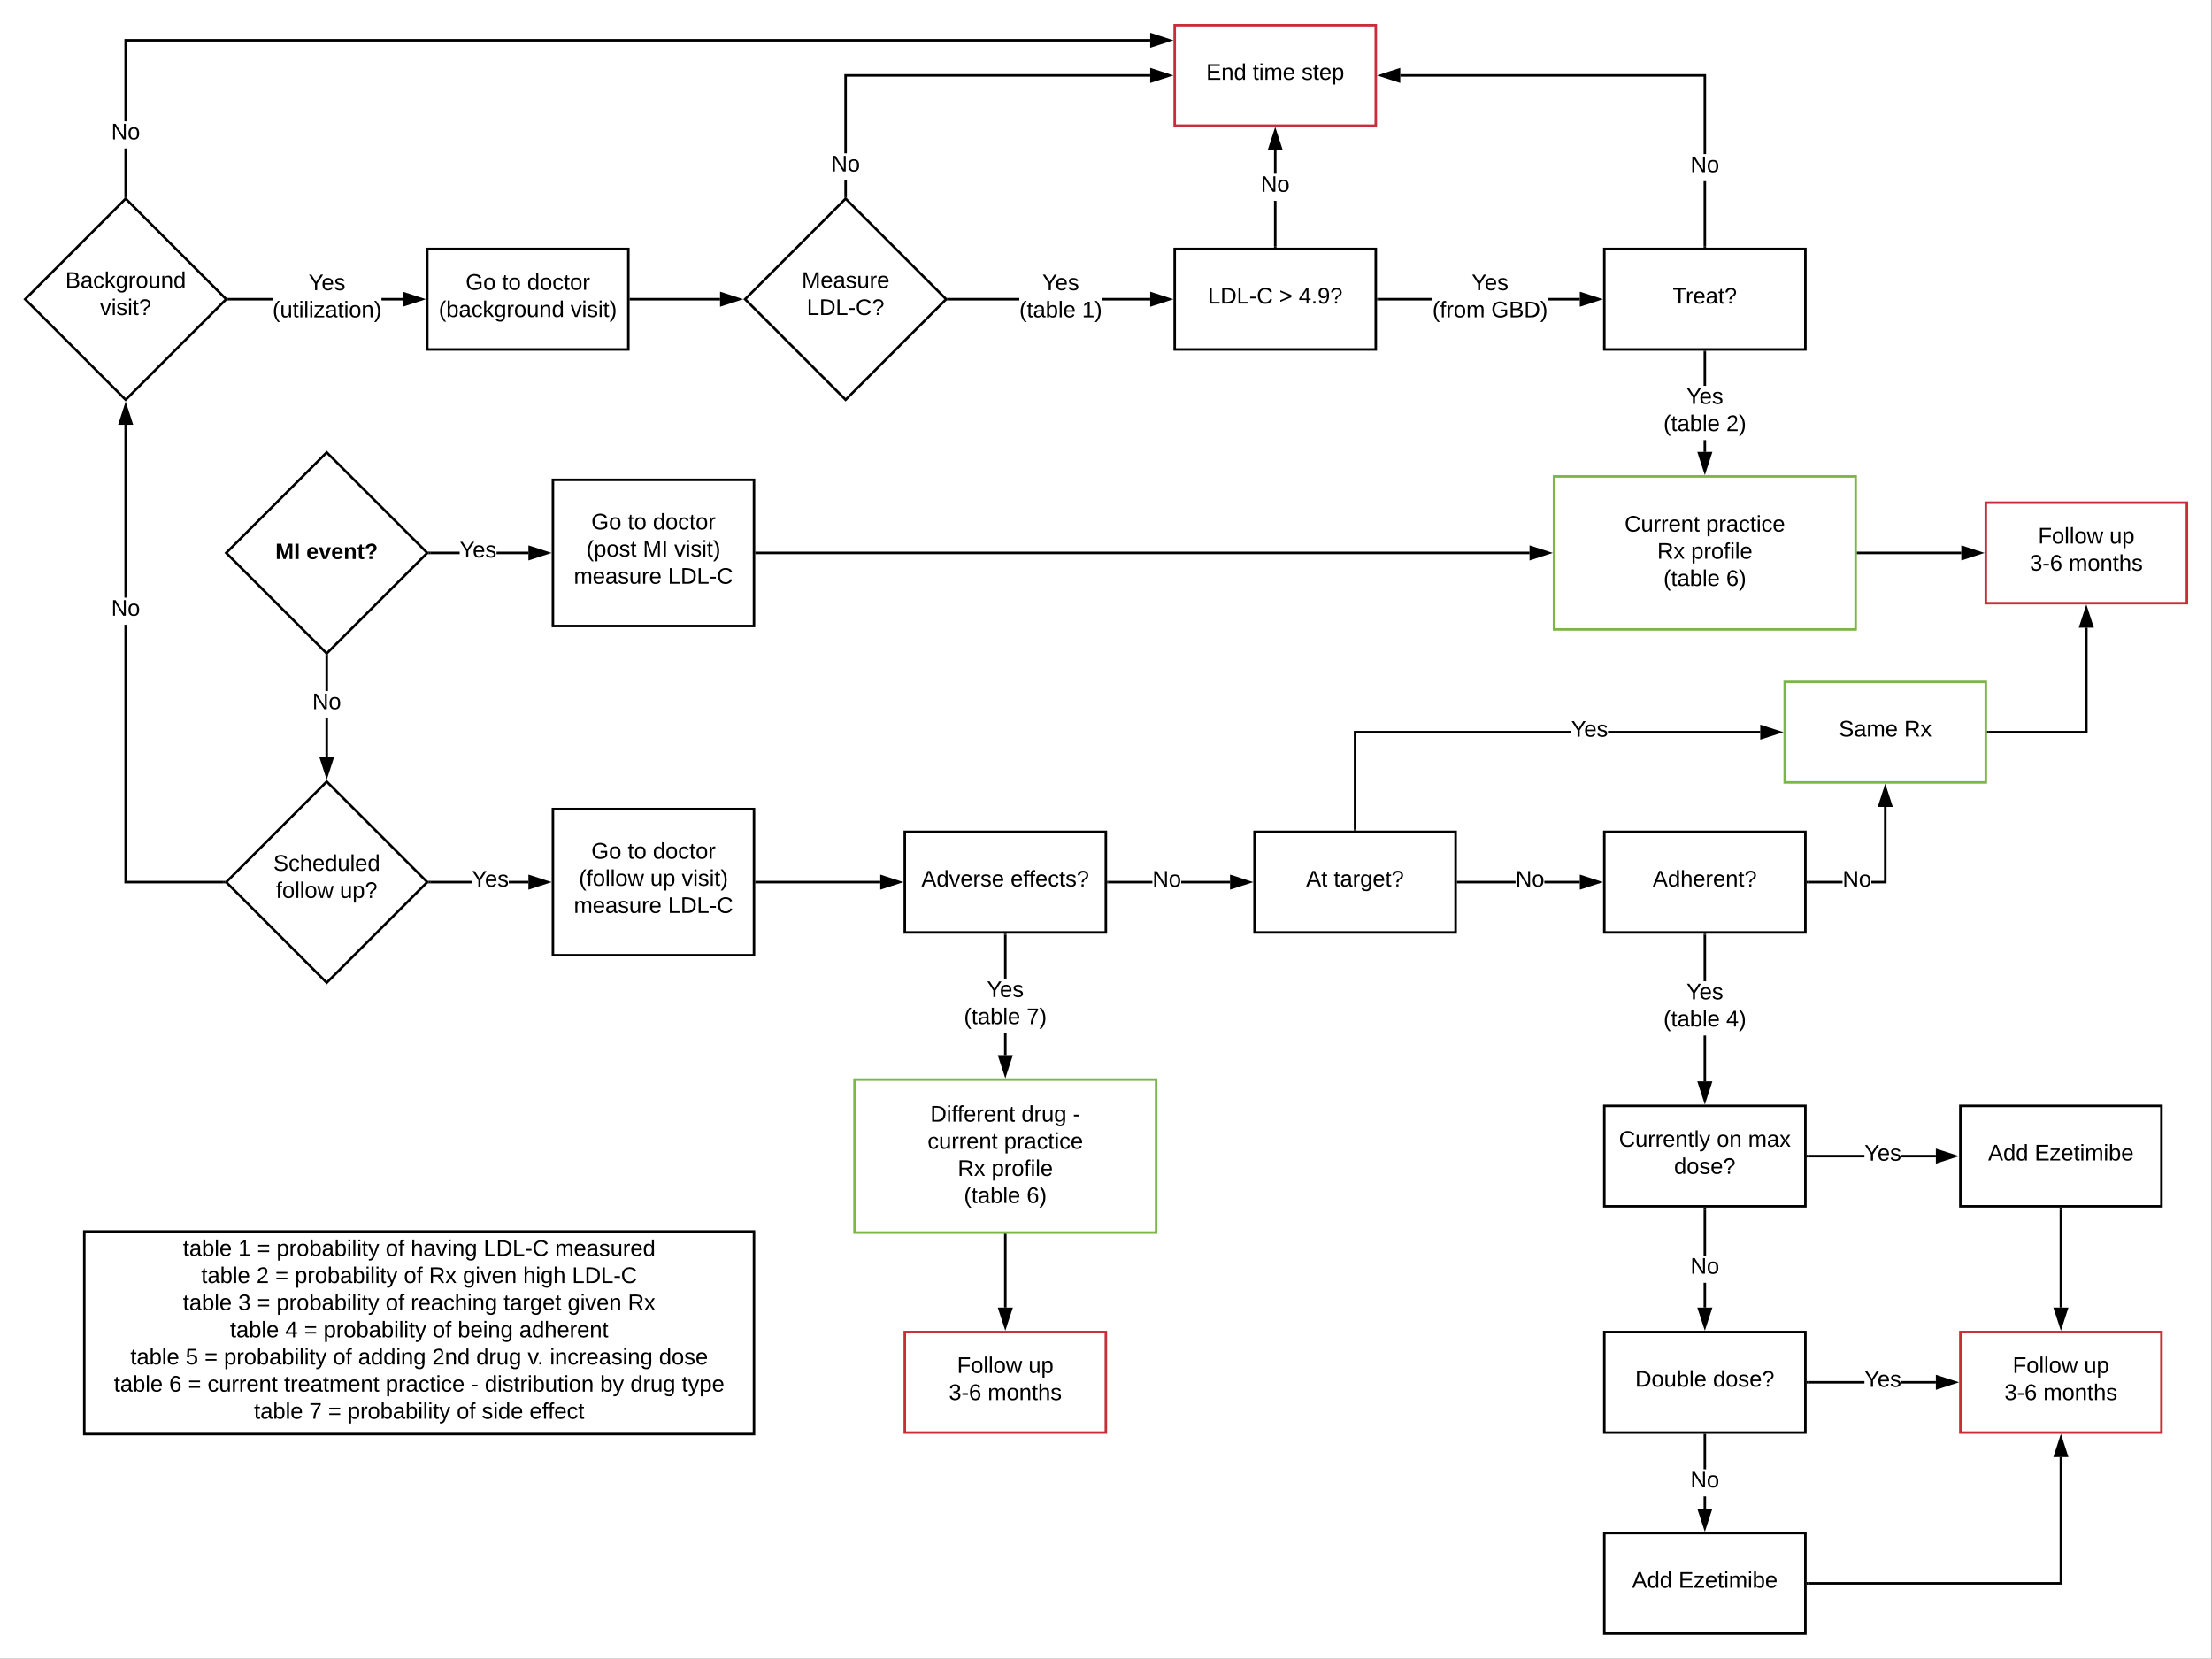 <svg xmlns="http://www.w3.org/2000/svg" xmlns:xlink="http://www.w3.org/1999/xlink" xmlns:lucid="lucid" width="1760.25" height="1320"><rect width="100%" height="100%" fill="#333333" stroke="none"/><g transform="translate(0 -20)" lucid:page-tab-id="0_0"><path d="M0 0h1760v1360H0z" fill="#fff"/><path d="M340 218.1h160v80H340z" stroke="#000" stroke-width="2" fill="#fff"/><use xlink:href="#a" transform="matrix(1,0,0,1,345,223.094) translate(25.525 27.525)"/><use xlink:href="#b" transform="matrix(1,0,0,1,345,223.094) translate(54.525 27.525)"/><use xlink:href="#c" transform="matrix(1,0,0,1,345,223.094) translate(74.525 27.525)"/><use xlink:href="#d" transform="matrix(1,0,0,1,345,223.094) translate(4.125 49.125)"/><use xlink:href="#e" transform="matrix(1,0,0,1,345,223.094) translate(109.025 49.125)"/><path d="M502 258.1h71" stroke="#000" stroke-width="2" fill="none"/><path d="M502.03 259.1H501v-2h1.03z"/><path d="M588.27 258.1L574 262.72v-9.27z" stroke="#000" stroke-width="2"/><path d="M934.8 218.1h160v80h-160z" stroke="#000" stroke-width="2" fill="#fff"/><use xlink:href="#f" transform="matrix(1,0,0,1,939.792,223.094) translate(21.325 38.462)"/><use xlink:href="#g" transform="matrix(1,0,0,1,939.792,223.094) translate(78.175 38.462)"/><use xlink:href="#h" transform="matrix(1,0,0,1,939.792,223.094) translate(93.675 38.462)"/><path d="M811.14 259.1h-55.8v-2h55.8zm104.15 0H877v-2h38.3z"/><path d="M755.36 259.1h-2.03l1-1-1-1h2.03zM930.55 258.1l-14.26 4.63v-9.27z"/><path d="M933.8 258.1l-18.5 6V252.1zm-16.5 3.25l10.02-3.26-10.03-3.26z"/><use xlink:href="#i" transform="matrix(1,0,0,1,811.136,236.494) translate(18.255 14.4)"/><use xlink:href="#j" transform="matrix(1,0,0,1,811.136,236.494) translate(0.005 36)"/><use xlink:href="#k" transform="matrix(1,0,0,1,811.136,236.494) translate(49.905 36)"/><path d="M1276.67 218.1h160v80h-160z" stroke="#000" stroke-width="2" fill="#fff"/><use xlink:href="#l" transform="matrix(1,0,0,1,1281.667,223.094) translate(49.375 38.462)"/><path d="M1236.67 399.13h240v121.74h-240z" stroke="#7ab648" stroke-width="2" fill="#fff"/><use xlink:href="#m" transform="matrix(1,0,0,1,1241.667,404.133) translate(51.125 38.9)"/><use xlink:href="#n" transform="matrix(1,0,0,1,1241.667,404.133) translate(115.975 38.9)"/><use xlink:href="#o" transform="matrix(1,0,0,1,1241.667,404.133) translate(77.1 60.5)"/><use xlink:href="#p" transform="matrix(1,0,0,1,1241.667,404.133) translate(104.05 60.5)"/><use xlink:href="#q" transform="matrix(1,0,0,1,1241.667,404.133) translate(82.075 82.1)"/><use xlink:href="#r" transform="matrix(1,0,0,1,1241.667,404.133) translate(131.975 82.1)"/><path d="M1139.85 259.1h-43.06v-2h43.05zm117.3 0h-25.55v-2h25.56z"/><path d="M1096.82 259.1h-1.03v-2h1.02zM1272.43 258.1l-14.27 4.63v-9.27z"/><path d="M1275.67 258.1l-18.5 6V252.1zm-16.5 3.25l10.02-3.26-10.04-3.26z"/><use xlink:href="#i" transform="matrix(1,0,0,1,1139.854,236.494) translate(31.205 14.4)"/><use xlink:href="#s" transform="matrix(1,0,0,1,1139.854,236.494) translate(0.005 36)"/><use xlink:href="#t" transform="matrix(1,0,0,1,1139.854,236.494) translate(46.855 36)"/><path d="M1357.67 379.63h-2v-9.42h2zm0-52.62h-2v-26.9h2z"/><path d="M1357.67 300.12h-2v-1.03h2zM1356.67 394.9l-4.64-14.27h9.27z"/><path d="M1356.67 398.13l-6.02-18.5h12.03zm-3.26-16.5l3.27 10.03 3.26-10.03z"/><use xlink:href="#i" transform="matrix(1,0,0,1,1323.742,327.014) translate(18.255 14.4)"/><use xlink:href="#j" transform="matrix(1,0,0,1,1323.742,327.014) translate(0.005 36)"/><use xlink:href="#u" transform="matrix(1,0,0,1,1323.742,327.014) translate(49.905 36)"/><path d="M1276.67 681.98h160v80h-160z" stroke="#000" stroke-width="2" fill="#fff"/><use xlink:href="#v" transform="matrix(1,0,0,1,1281.667,686.984) translate(33.525 38.462)"/><path d="M1466.22 722.98h-27.55v-2h27.55zm35.03 0h-12.08v-2h10.08v-58.85h2z"/><path d="M1438.7 722.98h-1.03v-2h1.02zM1504.9 661.13h-9.3l4.65-14.26z"/><path d="M1506.26 662.13h-12.02l6-18.5zm-9.27-2h6.5l-3.25-10.03z"/><use xlink:href="#w" transform="matrix(1,0,0,1,1466.224,711.184) translate(0 14.4)"/><path d="M1420.25 562.63h160v80h-160z" stroke="#7ab648" stroke-width="2" fill="#fff"/><use xlink:href="#x" transform="matrix(1,0,0,1,1425.25,567.63) translate(38.05 38.462)"/><use xlink:href="#y" transform="matrix(1,0,0,1,1425.25,567.63) translate(90 38.462)"/><path d="M998.33 681.98h160v80h-160z" stroke="#000" stroke-width="2" fill="#fff"/><use xlink:href="#z" transform="matrix(1,0,0,1,1003.333,686.984) translate(36.025 38.462)"/><use xlink:href="#A" transform="matrix(1,0,0,1,1003.333,686.984) translate(58.025 38.462)"/><path d="M1250.23 603.63h-170.9v76.35h-2v-78.35h172.9zm150.52 0h-121.17v-2h121.17z"/><path d="M1079.33 680.98h-2v-1.02h2zM1416 602.63l-14.25 4.64V598z"/><path d="M1419.25 602.63l-18.5 6v-12zm-16.5 3.26l10.03-3.27-10.03-3.26z"/><use xlink:href="#B" transform="matrix(1,0,0,1,1250.233,591.83) translate(0 14.4)"/><path d="M1357.67 880.5h-2v-36.47h2zm0-79.67h-2v-36.85h2z"/><path d="M1357.67 764h-2V763h2zM1356.67 895.76l-4.64-14.26h9.27z"/><path d="M1356.67 899l-6.02-18.5h12.03zm-3.26-16.5l3.27 10.03 3.26-10.03z"/><use xlink:href="#i" transform="matrix(1,0,0,1,1323.742,800.827) translate(18.255 14.4)"/><use xlink:href="#j" transform="matrix(1,0,0,1,1323.742,800.827) translate(0.005 36)"/><use xlink:href="#C" transform="matrix(1,0,0,1,1323.742,800.827) translate(49.905 36)"/><path d="M934.8 40h160v80h-160z" stroke="#c92d39" stroke-width="2" fill="#fff"/><use xlink:href="#D" transform="matrix(1,0,0,1,939.792,45) translate(20.05 38.462)"/><use xlink:href="#E" transform="matrix(1,0,0,1,939.792,45) translate(57.05 38.462)"/><use xlink:href="#F" transform="matrix(1,0,0,1,939.792,45) translate(95.95 38.462)"/><path d="M673.92 175.68h-2V163.6h2zM915.3 81H673.9v61h-2V79H915.3z"/><path d="M673.92 177.68l-1-1-1 1v-2.03h2zM930.56 80l-14.27 4.64v-9.28z"/><path d="M933.8 80l-18.5 6V74zm-16.5 3.26L927.3 80l-10.03-3.26z"/><use xlink:href="#w" transform="matrix(1,0,0,1,661.442,142.002) translate(0 14.4)"/><path d="M1015.8 216.1h-2v-36.25h2zm0-57.85h-2V139.5h2z"/><path d="M1015.8 217.1h-2v-1.03h2zM1019.43 138.5h-9.27l4.63-14.26z"/><path d="M1020.8 139.5h-12.02l6-18.5zm-9.27-2h6.52l-3.26-10.03z"/><use xlink:href="#w" transform="matrix(1,0,0,1,1003.317,158.247) translate(0 14.4)"/><path d="M1357.67 216.1h-2v-51.93h2zm0-73.53h-2V81H1114.3v-2h243.37z"/><path d="M1357.67 217.1h-2v-1.03h2zM1113.3 84.64L1099.02 80l14.26-4.64z"/><path d="M1114.3 86l-18.5-6 18.5-6zm-12.04-6l10.03 3.26v-6.52z"/><use xlink:href="#w" transform="matrix(1,0,0,1,1345.192,142.567) translate(0 14.4)"/><path d="M680 879.13h240v121.74H680z" stroke="#7ab648" stroke-width="2" fill="#fff"/><use xlink:href="#G" transform="matrix(1,0,0,1,685,884.133) translate(55.3 28.4)"/><use xlink:href="#H" transform="matrix(1,0,0,1,685,884.133) translate(127.8 28.4)"/><use xlink:href="#I" transform="matrix(1,0,0,1,685,884.133) translate(168.75 28.4)"/><use xlink:href="#J" transform="matrix(1,0,0,1,685,884.133) translate(53.1 50)"/><use xlink:href="#n" transform="matrix(1,0,0,1,685,884.133) translate(114 50)"/><use xlink:href="#o" transform="matrix(1,0,0,1,685,884.133) translate(77.1 71.6)"/><use xlink:href="#p" transform="matrix(1,0,0,1,685,884.133) translate(104.05 71.6)"/><use xlink:href="#q" transform="matrix(1,0,0,1,685,884.133) translate(82.075 93.2)"/><use xlink:href="#r" transform="matrix(1,0,0,1,685,884.133) translate(131.975 93.2)"/><path d="M1560 1080h160v80h-160z" stroke="#c92d39" stroke-width="2" fill="#fff"/><use xlink:href="#K" transform="matrix(1,0,0,1,1565,1085) translate(36.6 27.525)"/><use xlink:href="#L" transform="matrix(1,0,0,1,1565,1085) translate(93.4 27.525)"/><use xlink:href="#M" transform="matrix(1,0,0,1,1565,1085) translate(30.05 49.125)"/><use xlink:href="#N" transform="matrix(1,0,0,1,1565,1085) translate(61 49.125)"/><path d="M720 681.98h160v80H720z" stroke="#000" stroke-width="2" fill="#fff"/><use xlink:href="#O" transform="matrix(1,0,0,1,725,686.984) translate(8.2 38.462)"/><use xlink:href="#P" transform="matrix(1,0,0,1,725,686.984) translate(79.15 38.462)"/><path d="M917.02 722.98H882v-2h35.02zm61.8 0h-38.85v-2h38.86z"/><path d="M882.03 722.98H881v-2h1.03zM994.1 721.98l-14.27 4.64v-9.27z"/><path d="M997.33 721.98l-18.5 6.02v-12.03zm-16.5 3.26l10.03-3.26-10.03-3.25z"/><use xlink:href="#w" transform="matrix(1,0,0,1,917.022,711.184) translate(0 14.4)"/><path d="M260 380l80 80-80 80-80-80z" stroke="#000" stroke-width="2" fill="#fff"/><use xlink:href="#Q" transform="matrix(1,0,0,1,185,385) translate(34.116 79.847)"/><use xlink:href="#R" transform="matrix(1,0,0,1,185,385) translate(58.758 79.847)"/><path d="M260 641.98l80 80-80 80-80-80z" stroke="#000" stroke-width="2" fill="#fff"/><use xlink:href="#S" transform="matrix(1,0,0,1,185,646.984) translate(32.53 65.963)"/><use xlink:href="#T" transform="matrix(1,0,0,1,185,646.984) translate(34.58 87.562)"/><use xlink:href="#U" transform="matrix(1,0,0,1,185,646.984) translate(85.43 87.562)"/><path d="M100 178.1l80 80-80 80-80-80z" stroke="#000" stroke-width="2" fill="#fff"/><use xlink:href="#V" transform="matrix(1,0,0,1,25,183.094) translate(27.03 65.963)"/><use xlink:href="#W" transform="matrix(1,0,0,1,25,183.094) translate(54.555 87.562)"/><path d="M440 401.85h160v116.3H440z" stroke="#000" stroke-width="2" fill="#fff"/><use xlink:href="#X" transform="matrix(1,0,0,1,445,406.851) translate(25.525 34.462)"/><use xlink:href="#Y" transform="matrix(1,0,0,1,445,406.851) translate(54.525 34.462)"/><use xlink:href="#Z" transform="matrix(1,0,0,1,445,406.851) translate(74.525 34.462)"/><use xlink:href="#aa" transform="matrix(1,0,0,1,445,406.851) translate(21.625 56.062)"/><use xlink:href="#ab" transform="matrix(1,0,0,1,445,406.851) translate(66.575 56.062)"/><use xlink:href="#ac" transform="matrix(1,0,0,1,445,406.851) translate(91.525 56.062)"/><use xlink:href="#ad" transform="matrix(1,0,0,1,445,406.851) translate(11.625 77.663)"/><use xlink:href="#ae" transform="matrix(1,0,0,1,445,406.851) translate(86.525 77.663)"/><path d="M440 663.83h160v116.3H440z" stroke="#000" stroke-width="2" fill="#fff"/><use xlink:href="#X" transform="matrix(1,0,0,1,445,668.835) translate(25.525 34.462)"/><use xlink:href="#Y" transform="matrix(1,0,0,1,445,668.835) translate(54.525 34.462)"/><use xlink:href="#Z" transform="matrix(1,0,0,1,445,668.835) translate(74.525 34.462)"/><use xlink:href="#af" transform="matrix(1,0,0,1,445,668.835) translate(15.675 56.062)"/><use xlink:href="#ag" transform="matrix(1,0,0,1,445,668.835) translate(72.475 56.062)"/><use xlink:href="#ac" transform="matrix(1,0,0,1,445,668.835) translate(97.475 56.062)"/><use xlink:href="#ad" transform="matrix(1,0,0,1,445,668.835) translate(11.625 77.663)"/><use xlink:href="#ae" transform="matrix(1,0,0,1,445,668.835) translate(86.525 77.663)"/><path d="M216.86 259.1H182.4v-2h34.46zm103.64 0h-16.94v-2h16.94z"/><path d="M182.44 259.1h-2.03l1-1-1-1h2.04zM335.76 258.1l-14.26 4.63v-9.27z"/><path d="M339 258.1l-18.5 6V252.1zm-16.5 3.25l10.03-3.26-10.03-3.26z"/><use xlink:href="#i" transform="matrix(1,0,0,1,216.857,236.494) translate(28.68 14.4)"/><use xlink:href="#ah" transform="matrix(1,0,0,1,216.857,236.494) translate(0.005 36)"/><path d="M101 175.68h-2v-37.55h2zM915.3 53.05H101v63.48h-2V51.05h816.3z"/><path d="M101 177.68l-1-1-1 1v-2.03h2zM930.56 52.05L916.3 56.7V47.4z"/><path d="M933.8 52.05l-18.5 6v-12zm-16.5 3.26l10.02-3.25-10.03-3.26z"/><use xlink:href="#w" transform="matrix(1,0,0,1,88.525,116.531) translate(0 14.4)"/><path d="M365.8 461h-23.4v-2h23.4zm54.7 0h-25.35v-2h25.35z"/><path d="M342.44 461h-2.03l1-1-1-1h2.04zM435.76 460l-14.26 4.64v-9.28z"/><path d="M439 460l-18.5 6v-12zm-16.5 3.26l10.03-3.26-10.03-3.26z"/><use xlink:href="#ai" transform="matrix(1,0,0,1,365.796,449.2) translate(0 14.4)"/><path d="M375.53 722.98H342.4v-2h33.13zm44.97 0h-15.62v-2h15.62z"/><path d="M342.44 722.98h-2.03l1-1-1-1h2.04zM435.76 721.98l-14.26 4.64v-9.27z"/><path d="M439 721.98L420.5 728v-12.03zm-16.5 3.26l10.03-3.26-10.03-3.25z"/><use xlink:href="#ai" transform="matrix(1,0,0,1,375.532,711.184) translate(0 14.4)"/><path d="M261 622.07h-2v-30.52h2zm0-52.12h-2V542.4h2z"/><path d="M261 542.44h-2v-2.03l1 1 1-1zM260 637.33l-4.64-14.26h9.28z"/><path d="M260 640.57l-6-18.5h12zm-3.26-16.5L260 634.1l3.26-10.03z"/><use xlink:href="#w" transform="matrix(1,0,0,1,248.525,569.953) translate(0 14.4)"/><path d="M101 720.98h76.6v2H99v-205.8h2zm0-225.4h-2V358h2z"/><path d="M178.6 721.98l1 1h-2.04v-2h2.03zM104.64 357h-9.28l4.64-14.26z"/><path d="M106 358H94l6-18.5zm-9.26-2h6.52L100 346z"/><use xlink:href="#w" transform="matrix(1,0,0,1,88.525,495.57) translate(0 14.4)"/><path d="M672.92 178.1l80 80-80 80-80-80z" stroke="#000" stroke-width="2" fill="#fff"/><use xlink:href="#aj" transform="matrix(1,0,0,1,597.917,183.094) translate(40.055 65.963)"/><use xlink:href="#ak" transform="matrix(1,0,0,1,597.917,183.094) translate(44.08 87.562)"/><path d="M602 721.98h98.5" stroke="#000" stroke-width="2" fill="none"/><path d="M602.03 722.98H601v-2h1.03z"/><path d="M715.76 721.98l-14.26 4.64v-9.27z" stroke="#000" stroke-width="2"/><path d="M801 859.63h-2v-17.47h2zm0-60.67h-2v-34.98h2z"/><path d="M801 764h-2V763h2zM800 874.9l-4.64-14.27h9.28z"/><path d="M800 878.13l-6-18.5h12zm-3.26-16.5l3.26 10.03 3.26-10.03z"/><use xlink:href="#i" transform="matrix(1,0,0,1,767.075,798.959) translate(18.255 14.4)"/><use xlink:href="#j" transform="matrix(1,0,0,1,767.075,798.959) translate(0.005 36)"/><use xlink:href="#al" transform="matrix(1,0,0,1,767.075,798.959) translate(49.905 36)"/><path d="M1206.03 722.98h-45.7v-2h45.7zm51.13 0h-28.2v-2h28.2z"/><path d="M1160.36 722.98h-1.03v-2h1.03zM1272.43 721.98l-14.27 4.64v-9.27z"/><path d="M1275.67 721.98l-18.5 6.02v-12.03zm-16.5 3.26l10.02-3.26-10.04-3.25z"/><g><use xlink:href="#w" transform="matrix(1,0,0,1,1206.025,711.184) translate(0 14.4)"/></g><path d="M1276.67 900h160v80h-160z" stroke="#000" stroke-width="2" fill="#fff"/><g><use xlink:href="#am" transform="matrix(1,0,0,1,1281.667,905) translate(6.625 27.525)"/><use xlink:href="#an" transform="matrix(1,0,0,1,1281.667,905) translate(84.425 27.525)"/><use xlink:href="#ao" transform="matrix(1,0,0,1,1281.667,905) translate(109.425 27.525)"/><use xlink:href="#ap" transform="matrix(1,0,0,1,1281.667,905) translate(50.5 49.125)"/></g><path d="M1560 900h160v80h-160z" stroke="#000" stroke-width="2" fill="#fff"/><g><use xlink:href="#aq" transform="matrix(1,0,0,1,1565,905) translate(17.075 38.462)"/><use xlink:href="#ar" transform="matrix(1,0,0,1,1565,905) translate(54.075 38.462)"/></g><path d="M1483.66 941h-45v-2h45zm56.84 0H1513v-2h27.5z"/><path d="M1438.7 941h-1.03v-2h1.02zM1555.76 940l-14.26 4.64v-9.28z"/><path d="M1559 940l-18.5 6v-12zm-16.5 3.26l10.03-3.26-10.03-3.26z"/><g><use xlink:href="#ai" transform="matrix(1,0,0,1,1483.658,929.2) translate(0 14.4)"/></g><path d="M1276.67 1080h160v80h-160z" stroke="#000" stroke-width="2" fill="#fff"/><g><use xlink:href="#as" transform="matrix(1,0,0,1,1281.667,1085) translate(19.55 38.462)"/><use xlink:href="#ap" transform="matrix(1,0,0,1,1281.667,1085) translate(81.45 38.462)"/></g><path d="M720 1080h160v80H720z" stroke="#c92d39" stroke-width="2" fill="#fff"/><g><use xlink:href="#K" transform="matrix(1,0,0,1,725,1085) translate(36.6 27.525)"/><use xlink:href="#L" transform="matrix(1,0,0,1,725,1085) translate(93.4 27.525)"/><use xlink:href="#M" transform="matrix(1,0,0,1,725,1085) translate(30.05 49.125)"/><use xlink:href="#N" transform="matrix(1,0,0,1,725,1085) translate(61 49.125)"/></g><path d="M800 1002.87v57.63" stroke="#000" stroke-width="2" fill="none"/><path d="M801 1002.9h-2v-1.03h2z"/><path d="M800 1075.76l-4.64-14.26h9.28z" stroke="#000" stroke-width="2"/><path d="M1580.25 420h160v80h-160z" stroke="#c92d39" stroke-width="2" fill="#fff"/><g><use xlink:href="#K" transform="matrix(1,0,0,1,1585.25,425) translate(36.6 27.525)"/><use xlink:href="#L" transform="matrix(1,0,0,1,1585.25,425) translate(93.4 27.525)"/><use xlink:href="#M" transform="matrix(1,0,0,1,1585.25,425) translate(30.05 49.125)"/><use xlink:href="#N" transform="matrix(1,0,0,1,1585.25,425) translate(61 49.125)"/></g><path d="M1582.25 602.63h78V519.5" stroke="#000" stroke-width="2" fill="none"/><path d="M1582.28 603.63h-1.03v-2h1.03z"/><path d="M1660.25 504.24l4.64 14.26h-9.3z" stroke="#000" stroke-width="2"/><path d="M602 460h615.16" stroke="#000" stroke-width="2" fill="none"/><path d="M602.03 461H601v-2h1.03z"/><path d="M1232.43 460l-14.27 4.64v-9.28z" stroke="#000" stroke-width="2"/><path d="M1478.67 460h82.08" stroke="#000" stroke-width="2" fill="none"/><path d="M1478.7 461h-1.03v-2h1.02z"/><path d="M1576 460l-14.25 4.64v-9.28z" stroke="#000" stroke-width="2"/><path d="M1357.67 1060.5h-2v-19.7h2zm0-41.3h-2V982h2z"/><path d="M1357.67 982.03h-2V981h2zM1356.67 1075.76l-4.64-14.26h9.27z"/><path d="M1356.67 1079l-6.02-18.5h12.03zm-3.26-16.5l3.27 10.03 3.26-10.03z"/><g><use xlink:href="#w" transform="matrix(1,0,0,1,1345.192,1019.2) translate(0 14.4)"/></g><path d="M1483.66 1121h-45v-2h45zm56.84 0H1513v-2h27.5z"/><path d="M1438.7 1121h-1.03v-2h1.02zM1555.76 1120l-14.26 4.64v-9.28z"/><path d="M1559 1120l-18.5 6v-12zm-16.5 3.26l10.03-3.26-10.03-3.26z"/><g><use xlink:href="#ai" transform="matrix(1,0,0,1,1483.658,1109.2) translate(0 14.4)"/></g><path d="M1640 982v78.5" stroke="#000" stroke-width="2" fill="none"/><path d="M1641 982.03h-2V981h2z"/><path d="M1640 1075.76l-4.64-14.26h9.28z" stroke="#000" stroke-width="2"/><path d="M1276.67 1240h160v80h-160z" stroke="#000" stroke-width="2" fill="#fff"/><g><use xlink:href="#aq" transform="matrix(1,0,0,1,1281.667,1245) translate(17.075 38.462)"/><use xlink:href="#ar" transform="matrix(1,0,0,1,1281.667,1245) translate(54.075 38.462)"/></g><path d="M1357.67 1220.5h-2v-9.7h2zm0-31.3h-2V1162h2z"/><path d="M1357.67 1162.03h-2V1161h2zM1356.67 1235.76l-4.64-14.26h9.27z"/><path d="M1356.67 1239l-6.02-18.5h12.03zm-3.26-16.5l3.27 10.03 3.26-10.03z"/><g><use xlink:href="#w" transform="matrix(1,0,0,1,1345.192,1189.2) translate(0 14.4)"/></g><path d="M1641 1281h-202.33v-2H1639v-99.5h2z"/><path d="M1438.7 1281h-1.03v-2h1.02zM1644.64 1178.5h-9.28l4.64-14.26z"/><path d="M1646 1179.5h-12l6-18.5zm-9.26-2h6.52l-3.26-10.03z"/><path d="M67.08 1000H600v161.2H67.08z" stroke="#000" stroke-width="2" fill="#fff"/><g><use xlink:href="#at" transform="matrix(1,0,0,1,72.083,1005) translate(73.525 14.4)"/><use xlink:href="#au" transform="matrix(1,0,0,1,72.083,1005) translate(117.475 14.4)"/><use xlink:href="#av" transform="matrix(1,0,0,1,72.083,1005) translate(132.475 14.4)"/><use xlink:href="#aw" transform="matrix(1,0,0,1,72.083,1005) translate(147.975 14.4)"/><use xlink:href="#ax" transform="matrix(1,0,0,1,72.083,1005) translate(234.775 14.4)"/><use xlink:href="#ay" transform="matrix(1,0,0,1,72.083,1005) translate(254.775 14.4)"/><use xlink:href="#az" transform="matrix(1,0,0,1,72.083,1005) translate(312.725 14.4)"/><use xlink:href="#aA" transform="matrix(1,0,0,1,72.083,1005) translate(369.575 14.4)"/><use xlink:href="#at" transform="matrix(1,0,0,1,72.083,1005) translate(88.025 36)"/><use xlink:href="#aB" transform="matrix(1,0,0,1,72.083,1005) translate(131.975 36)"/><use xlink:href="#av" transform="matrix(1,0,0,1,72.083,1005) translate(146.975 36)"/><use xlink:href="#aw" transform="matrix(1,0,0,1,72.083,1005) translate(162.475 36)"/><use xlink:href="#ax" transform="matrix(1,0,0,1,72.083,1005) translate(249.275 36)"/><use xlink:href="#aC" transform="matrix(1,0,0,1,72.083,1005) translate(269.275 36)"/><use xlink:href="#aD" transform="matrix(1,0,0,1,72.083,1005) translate(296.225 36)"/><use xlink:href="#aE" transform="matrix(1,0,0,1,72.083,1005) translate(344.175 36)"/><use xlink:href="#aF" transform="matrix(1,0,0,1,72.083,1005) translate(383.125 36)"/><use xlink:href="#at" transform="matrix(1,0,0,1,72.083,1005) translate(73.5 57.6)"/><use xlink:href="#aG" transform="matrix(1,0,0,1,72.083,1005) translate(117.45 57.6)"/><use xlink:href="#av" transform="matrix(1,0,0,1,72.083,1005) translate(132.45 57.6)"/><use xlink:href="#aw" transform="matrix(1,0,0,1,72.083,1005) translate(147.95 57.6)"/><use xlink:href="#ax" transform="matrix(1,0,0,1,72.083,1005) translate(234.75 57.6)"/><use xlink:href="#aH" transform="matrix(1,0,0,1,72.083,1005) translate(254.75 57.6)"/><use xlink:href="#aI" transform="matrix(1,0,0,1,72.083,1005) translate(328.65 57.6)"/><use xlink:href="#aD" transform="matrix(1,0,0,1,72.083,1005) translate(379.6 57.6)"/><use xlink:href="#aJ" transform="matrix(1,0,0,1,72.083,1005) translate(427.55 57.6)"/><use xlink:href="#at" transform="matrix(1,0,0,1,72.083,1005) translate(110.925 79.2)"/><use xlink:href="#aK" transform="matrix(1,0,0,1,72.083,1005) translate(154.875 79.2)"/><use xlink:href="#av" transform="matrix(1,0,0,1,72.083,1005) translate(169.875 79.2)"/><use xlink:href="#aw" transform="matrix(1,0,0,1,72.083,1005) translate(185.375 79.2)"/><use xlink:href="#ax" transform="matrix(1,0,0,1,72.083,1005) translate(272.175 79.2)"/><use xlink:href="#aL" transform="matrix(1,0,0,1,72.083,1005) translate(292.175 79.2)"/><use xlink:href="#aM" transform="matrix(1,0,0,1,72.083,1005) translate(341.125 79.2)"/><use xlink:href="#at" transform="matrix(1,0,0,1,72.083,1005) translate(31.675 100.8)"/><use xlink:href="#aN" transform="matrix(1,0,0,1,72.083,1005) translate(75.625 100.8)"/><use xlink:href="#av" transform="matrix(1,0,0,1,72.083,1005) translate(90.625 100.8)"/><use xlink:href="#aw" transform="matrix(1,0,0,1,72.083,1005) translate(106.125 100.8)"/><use xlink:href="#ax" transform="matrix(1,0,0,1,72.083,1005) translate(192.925 100.8)"/><use xlink:href="#aO" transform="matrix(1,0,0,1,72.083,1005) translate(212.925 100.8)"/><use xlink:href="#aP" transform="matrix(1,0,0,1,72.083,1005) translate(271.875 100.8)"/><use xlink:href="#aQ" transform="matrix(1,0,0,1,72.083,1005) translate(306.875 100.8)"/><use xlink:href="#aR" transform="matrix(1,0,0,1,72.083,1005) translate(347.825 100.8)"/><use xlink:href="#aS" transform="matrix(1,0,0,1,72.083,1005) translate(365.475 100.8)"/><use xlink:href="#aT" transform="matrix(1,0,0,1,72.083,1005) translate(452.325 100.8)"/><use xlink:href="#at" transform="matrix(1,0,0,1,72.083,1005) translate(18.575 122.4)"/><use xlink:href="#aU" transform="matrix(1,0,0,1,72.083,1005) translate(62.525 122.4)"/><use xlink:href="#av" transform="matrix(1,0,0,1,72.083,1005) translate(77.525 122.4)"/><use xlink:href="#aV" transform="matrix(1,0,0,1,72.083,1005) translate(93.025 122.4)"/><use xlink:href="#aW" transform="matrix(1,0,0,1,72.083,1005) translate(153.925 122.4)"/><use xlink:href="#aX" transform="matrix(1,0,0,1,72.083,1005) translate(234.825 122.4)"/><use xlink:href="#aY" transform="matrix(1,0,0,1,72.083,1005) translate(302.725 122.4)"/><use xlink:href="#aZ" transform="matrix(1,0,0,1,72.083,1005) translate(313.675 122.4)"/><use xlink:href="#ba" transform="matrix(1,0,0,1,72.083,1005) translate(405.475 122.4)"/><use xlink:href="#aQ" transform="matrix(1,0,0,1,72.083,1005) translate(429.475 122.4)"/><use xlink:href="#bb" transform="matrix(1,0,0,1,72.083,1005) translate(470.425 122.4)"/><use xlink:href="#at" transform="matrix(1,0,0,1,72.083,1005) translate(130.075 144)"/><use xlink:href="#bc" transform="matrix(1,0,0,1,72.083,1005) translate(174.025 144)"/><use xlink:href="#av" transform="matrix(1,0,0,1,72.083,1005) translate(189.025 144)"/><use xlink:href="#aw" transform="matrix(1,0,0,1,72.083,1005) translate(204.525 144)"/><use xlink:href="#ax" transform="matrix(1,0,0,1,72.083,1005) translate(291.325 144)"/><use xlink:href="#bd" transform="matrix(1,0,0,1,72.083,1005) translate(311.325 144)"/><use xlink:href="#be" transform="matrix(1,0,0,1,72.083,1005) translate(349.275 144)"/></g><defs><path d="M143 4C61 4 22-44 18-125c-5-107 100-154 193-111 17 8 29 25 37 43l-32 9c-13-25-37-40-76-40-61 0-88 39-88 99 0 61 29 100 91 101 35 0 62-11 79-27v-45h-74v-28h105v86C228-13 192 4 143 4" id="bf"/><path d="M100-194c62-1 85 37 85 99 1 63-27 99-86 99S16-35 15-95c0-66 28-99 85-99zM99-20c44 1 53-31 53-75 0-43-8-75-51-75s-53 32-53 75 10 74 51 75" id="bg"/><g id="a"><use transform="matrix(0.05,0,0,0.05,0,0)" xlink:href="#bf"/><use transform="matrix(0.05,0,0,0.05,14,0)" xlink:href="#bg"/></g><path d="M59-47c-2 24 18 29 38 22v24C64 9 27 4 27-40v-127H5v-23h24l9-43h21v43h35v23H59v120" id="bh"/><g id="b"><use transform="matrix(0.05,0,0,0.05,0,0)" xlink:href="#bh"/><use transform="matrix(0.05,0,0,0.05,5,0)" xlink:href="#bg"/></g><path d="M85-194c31 0 48 13 60 33l-1-100h32l1 261h-30c-2-10 0-23-3-31C134-8 116 4 85 4 32 4 16-35 15-94c0-66 23-100 70-100zm9 24c-40 0-46 34-46 75 0 40 6 74 45 74 42 0 51-32 51-76 0-42-9-74-50-73" id="bi"/><path d="M96-169c-40 0-48 33-48 73s9 75 48 75c24 0 41-14 43-38l32 2c-6 37-31 61-74 61-59 0-76-41-82-99-10-93 101-131 147-64 4 7 5 14 7 22l-32 3c-4-21-16-35-41-35" id="bj"/><path d="M114-163C36-179 61-72 57 0H25l-1-190h30c1 12-1 29 2 39 6-27 23-49 58-41v29" id="bk"/><g id="c"><use transform="matrix(0.05,0,0,0.05,0,0)" xlink:href="#bi"/><use transform="matrix(0.05,0,0,0.05,10,0)" xlink:href="#bg"/><use transform="matrix(0.05,0,0,0.05,20,0)" xlink:href="#bj"/><use transform="matrix(0.05,0,0,0.05,29,0)" xlink:href="#bh"/><use transform="matrix(0.05,0,0,0.05,34,0)" xlink:href="#bg"/><use transform="matrix(0.05,0,0,0.05,44,0)" xlink:href="#bk"/></g><path d="M87 75C49 33 22-17 22-94c0-76 28-126 65-167h31c-38 41-64 92-64 168S80 34 118 75H87" id="bl"/><path d="M115-194c53 0 69 39 70 98 0 66-23 100-70 100C84 3 66-7 56-30L54 0H23l1-261h32v101c10-23 28-34 59-34zm-8 174c40 0 45-34 45-75 0-40-5-75-45-74-42 0-51 32-51 76 0 43 10 73 51 73" id="bm"/><path d="M141-36C126-15 110 5 73 4 37 3 15-17 15-53c-1-64 63-63 125-63 3-35-9-54-41-54-24 1-41 7-42 31l-33-3c5-37 33-52 76-52 45 0 72 20 72 64v82c-1 20 7 32 28 27v20c-31 9-61-2-59-35zM48-53c0 20 12 33 32 33 41-3 63-29 60-74-43 2-92-5-92 41" id="bn"/><path d="M143 0L79-87 56-68V0H24v-261h32v163l83-92h37l-77 82L181 0h-38" id="bo"/><path d="M177-190C167-65 218 103 67 71c-23-6-38-20-44-43l32-5c15 47 100 32 89-28v-30C133-14 115 1 83 1 29 1 15-40 15-95c0-56 16-97 71-98 29-1 48 16 59 35 1-10 0-23 2-32h30zM94-22c36 0 50-32 50-73 0-42-14-75-50-75-39 0-46 34-46 75s6 73 46 73" id="bp"/><path d="M84 4C-5 8 30-112 23-190h32v120c0 31 7 50 39 49 72-2 45-101 50-169h31l1 190h-30c-1-10 1-25-2-33-11 22-28 36-60 37" id="bq"/><path d="M117-194c89-4 53 116 60 194h-32v-121c0-31-8-49-39-48C34-167 62-67 57 0H25l-1-190h30c1 10-1 24 2 32 11-22 29-35 61-36" id="br"/><g id="d"><use transform="matrix(0.05,0,0,0.05,0,0)" xlink:href="#bl"/><use transform="matrix(0.05,0,0,0.05,5.95,0)" xlink:href="#bm"/><use transform="matrix(0.05,0,0,0.05,15.95,0)" xlink:href="#bn"/><use transform="matrix(0.05,0,0,0.05,25.95,0)" xlink:href="#bj"/><use transform="matrix(0.05,0,0,0.05,34.95,0)" xlink:href="#bo"/><use transform="matrix(0.05,0,0,0.05,43.95,0)" xlink:href="#bp"/><use transform="matrix(0.05,0,0,0.05,53.95,0)" xlink:href="#bk"/><use transform="matrix(0.05,0,0,0.05,59.9,0)" xlink:href="#bg"/><use transform="matrix(0.05,0,0,0.05,69.9,0)" xlink:href="#bq"/><use transform="matrix(0.05,0,0,0.05,79.9,0)" xlink:href="#br"/><use transform="matrix(0.05,0,0,0.05,89.9,0)" xlink:href="#bi"/></g><path d="M108 0H70L1-190h34L89-25l56-165h34" id="bs"/><path d="M24-231v-30h32v30H24zM24 0v-190h32V0H24" id="bt"/><path d="M135-143c-3-34-86-38-87 0 15 53 115 12 119 90S17 21 10-45l28-5c4 36 97 45 98 0-10-56-113-15-118-90-4-57 82-63 122-42 12 7 21 19 24 35" id="bu"/><path d="M33-261c38 41 65 92 65 168S71 34 33 75H2C39 34 66-17 66-93S39-220 2-261h31" id="bv"/><g id="e"><use transform="matrix(0.05,0,0,0.05,0,0)" xlink:href="#bs"/><use transform="matrix(0.05,0,0,0.05,9,0)" xlink:href="#bt"/><use transform="matrix(0.05,0,0,0.05,12.95,0)" xlink:href="#bu"/><use transform="matrix(0.05,0,0,0.05,21.95,0)" xlink:href="#bt"/><use transform="matrix(0.05,0,0,0.05,25.9,0)" xlink:href="#bh"/><use transform="matrix(0.05,0,0,0.05,30.9,0)" xlink:href="#bv"/></g><path d="M30 0v-248h33v221h125V0H30" id="bw"/><path d="M30-248c118-7 216 8 213 122C240-48 200 0 122 0H30v-248zM63-27c89 8 146-16 146-99s-60-101-146-95v194" id="bx"/><path d="M16-82v-28h88v28H16" id="by"/><path d="M212-179c-10-28-35-45-73-45-59 0-87 40-87 99 0 60 29 101 89 101 43 0 62-24 78-52l27 14C228-24 195 4 139 4 59 4 22-46 18-125c-6-104 99-153 187-111 19 9 31 26 39 46" id="bz"/><g id="f"><use transform="matrix(0.05,0,0,0.05,0,0)" xlink:href="#bw"/><use transform="matrix(0.05,0,0,0.05,10,0)" xlink:href="#bx"/><use transform="matrix(0.05,0,0,0.05,22.95,0)" xlink:href="#bw"/><use transform="matrix(0.05,0,0,0.05,32.95,0)" xlink:href="#by"/><use transform="matrix(0.05,0,0,0.05,38.9,0)" xlink:href="#bz"/></g><path d="M18-27v-27l151-64-151-65v-27l175 74v36" id="bA"/><use transform="matrix(0.05,0,0,0.05,0,0)" xlink:href="#bA" id="g"/><path d="M155-56V0h-30v-56H8v-25l114-167h33v167h35v25h-35zm-30-156c-27 46-58 90-88 131h88v-131" id="bB"/><path d="M33 0v-38h34V0H33" id="bC"/><path d="M99-251c64 0 84 50 84 122C183-37 130 33 47-8c-14-7-20-23-25-40l30-5c6 39 69 39 84 7 9-19 16-44 16-74-10 22-31 35-62 35-49 0-73-33-73-83 0-54 28-83 82-83zm-1 141c31-1 51-18 51-49 0-36-14-67-51-67-34 0-49 23-49 58 0 34 15 58 49 58" id="bD"/><path d="M103-251c84 0 111 97 45 133-19 10-37 24-39 52H78c0-63 77-55 77-114 0-30-21-42-52-43-32 0-53 17-56 46l-32-2c7-45 34-72 88-72zM77 0v-35h34V0H77" id="bE"/><g id="h"><use transform="matrix(0.05,0,0,0.05,0,0)" xlink:href="#bB"/><use transform="matrix(0.05,0,0,0.05,10,0)" xlink:href="#bC"/><use transform="matrix(0.05,0,0,0.05,15,0)" xlink:href="#bD"/><use transform="matrix(0.05,0,0,0.05,25,0)" xlink:href="#bE"/></g><path d="M137-103V0h-34v-103L8-248h37l75 118 75-118h37" id="bF"/><path d="M100-194c63 0 86 42 84 106H49c0 40 14 67 53 68 26 1 43-12 49-29l28 8c-11 28-37 45-77 45C44 4 14-33 15-96c1-61 26-98 85-98zm52 81c6-60-76-77-97-28-3 7-6 17-6 28h103" id="bG"/><g id="i"><use transform="matrix(0.05,0,0,0.05,0,0)" xlink:href="#bF"/><use transform="matrix(0.05,0,0,0.05,10.35,0)" xlink:href="#bG"/><use transform="matrix(0.05,0,0,0.05,20.35,0)" xlink:href="#bu"/></g><path d="M24 0v-261h32V0H24" id="bH"/><g id="j"><use transform="matrix(0.05,0,0,0.05,0,0)" xlink:href="#bl"/><use transform="matrix(0.05,0,0,0.05,5.95,0)" xlink:href="#bh"/><use transform="matrix(0.05,0,0,0.05,10.95,0)" xlink:href="#bn"/><use transform="matrix(0.05,0,0,0.05,20.95,0)" xlink:href="#bm"/><use transform="matrix(0.05,0,0,0.05,30.95,0)" xlink:href="#bH"/><use transform="matrix(0.05,0,0,0.05,34.9,0)" xlink:href="#bG"/></g><path d="M27 0v-27h64v-190l-56 39v-29l58-41h29v221h61V0H27" id="bI"/><g id="k"><use transform="matrix(0.05,0,0,0.05,0,0)" xlink:href="#bI"/><use transform="matrix(0.05,0,0,0.05,10,0)" xlink:href="#bv"/></g><path d="M127-220V0H93v-220H8v-28h204v28h-85" id="bJ"/><g id="l"><use transform="matrix(0.05,0,0,0.05,0,0)" xlink:href="#bJ"/><use transform="matrix(0.05,0,0,0.05,10.3,0)" xlink:href="#bk"/><use transform="matrix(0.05,0,0,0.05,16.25,0)" xlink:href="#bG"/><use transform="matrix(0.05,0,0,0.05,26.25,0)" xlink:href="#bn"/><use transform="matrix(0.05,0,0,0.05,36.25,0)" xlink:href="#bh"/><use transform="matrix(0.05,0,0,0.05,41.25,0)" xlink:href="#bE"/></g><g id="m"><use transform="matrix(0.05,0,0,0.05,0,0)" xlink:href="#bz"/><use transform="matrix(0.05,0,0,0.05,12.95,0)" xlink:href="#bq"/><use transform="matrix(0.05,0,0,0.05,22.95,0)" xlink:href="#bk"/><use transform="matrix(0.05,0,0,0.05,28.9,0)" xlink:href="#bk"/><use transform="matrix(0.05,0,0,0.05,34.85,0)" xlink:href="#bG"/><use transform="matrix(0.05,0,0,0.05,44.85,0)" xlink:href="#br"/><use transform="matrix(0.05,0,0,0.05,54.85,0)" xlink:href="#bh"/></g><path d="M115-194c55 1 70 41 70 98S169 2 115 4C84 4 66-9 55-30l1 105H24l-1-265h31l2 30c10-21 28-34 59-34zm-8 174c40 0 45-34 45-75s-6-73-45-74c-42 0-51 32-51 76 0 43 10 73 51 73" id="bK"/><g id="n"><use transform="matrix(0.05,0,0,0.05,0,0)" xlink:href="#bK"/><use transform="matrix(0.05,0,0,0.05,10,0)" xlink:href="#bk"/><use transform="matrix(0.05,0,0,0.05,15.95,0)" xlink:href="#bn"/><use transform="matrix(0.05,0,0,0.05,25.95,0)" xlink:href="#bj"/><use transform="matrix(0.05,0,0,0.05,34.95,0)" xlink:href="#bh"/><use transform="matrix(0.05,0,0,0.05,39.95,0)" xlink:href="#bt"/><use transform="matrix(0.05,0,0,0.05,43.9,0)" xlink:href="#bj"/><use transform="matrix(0.05,0,0,0.05,52.9,0)" xlink:href="#bG"/></g><path d="M233-177c-1 41-23 64-60 70L243 0h-38l-65-103H63V0H30v-248c88 3 205-21 203 71zM63-129c60-2 137 13 137-47 0-61-80-42-137-45v92" id="bL"/><path d="M141 0L90-78 38 0H4l68-98-65-92h35l48 74 47-74h35l-64 92 68 98h-35" id="bM"/><g id="o"><use transform="matrix(0.05,0,0,0.05,0,0)" xlink:href="#bL"/><use transform="matrix(0.05,0,0,0.05,12.95,0)" xlink:href="#bM"/></g><path d="M101-234c-31-9-42 10-38 44h38v23H63V0H32v-167H5v-23h27c-7-52 17-82 69-68v24" id="bN"/><g id="p"><use transform="matrix(0.05,0,0,0.05,0,0)" xlink:href="#bK"/><use transform="matrix(0.05,0,0,0.05,10,0)" xlink:href="#bk"/><use transform="matrix(0.05,0,0,0.05,15.95,0)" xlink:href="#bg"/><use transform="matrix(0.05,0,0,0.05,25.95,0)" xlink:href="#bN"/><use transform="matrix(0.05,0,0,0.05,30.95,0)" xlink:href="#bt"/><use transform="matrix(0.05,0,0,0.05,34.9,0)" xlink:href="#bH"/><use transform="matrix(0.05,0,0,0.05,38.85,0)" xlink:href="#bG"/></g><g id="q"><use transform="matrix(0.05,0,0,0.05,0,0)" xlink:href="#bl"/><use transform="matrix(0.05,0,0,0.05,5.95,0)" xlink:href="#bh"/><use transform="matrix(0.05,0,0,0.05,10.95,0)" xlink:href="#bn"/><use transform="matrix(0.05,0,0,0.05,20.95,0)" xlink:href="#bm"/><use transform="matrix(0.05,0,0,0.05,30.95,0)" xlink:href="#bH"/><use transform="matrix(0.05,0,0,0.05,34.9,0)" xlink:href="#bG"/></g><path d="M110-160c48 1 74 30 74 79 0 53-28 85-80 85-65 0-83-55-86-122-5-90 50-162 133-122 14 7 22 21 27 39l-31 6c-5-40-67-38-82-6-9 19-15 44-15 74 11-20 30-34 60-33zm-7 138c34 0 49-23 49-58s-16-56-50-56c-29 0-50 16-49 49 1 36 15 65 50 65" id="bO"/><g id="r"><use transform="matrix(0.05,0,0,0.05,0,0)" xlink:href="#bO"/><use transform="matrix(0.05,0,0,0.05,10,0)" xlink:href="#bv"/></g><path d="M210-169c-67 3-38 105-44 169h-31v-121c0-29-5-50-35-48C34-165 62-65 56 0H25l-1-190h30c1 10-1 24 2 32 10-44 99-50 107 0 11-21 27-35 58-36 85-2 47 119 55 194h-31v-121c0-29-5-49-35-48" id="bP"/><g id="s"><use transform="matrix(0.05,0,0,0.05,0,0)" xlink:href="#bl"/><use transform="matrix(0.05,0,0,0.05,5.95,0)" xlink:href="#bN"/><use transform="matrix(0.05,0,0,0.05,10.95,0)" xlink:href="#bk"/><use transform="matrix(0.05,0,0,0.05,16.9,0)" xlink:href="#bg"/><use transform="matrix(0.05,0,0,0.05,26.9,0)" xlink:href="#bP"/></g><path d="M160-131c35 5 61 23 61 61C221 17 115-2 30 0v-248c76 3 177-17 177 60 0 33-19 50-47 57zm-97-11c50-1 110 9 110-42 0-47-63-36-110-37v79zm0 115c55-2 124 14 124-45 0-56-70-42-124-44v89" id="bQ"/><g id="t"><use transform="matrix(0.05,0,0,0.05,0,0)" xlink:href="#bf"/><use transform="matrix(0.05,0,0,0.05,14,0)" xlink:href="#bQ"/><use transform="matrix(0.05,0,0,0.05,26,0)" xlink:href="#bx"/><use transform="matrix(0.05,0,0,0.05,38.95,0)" xlink:href="#bv"/></g><path d="M101-251c82-7 93 87 43 132L82-64C71-53 59-42 53-27h129V0H18c2-99 128-94 128-182 0-28-16-43-45-43s-46 15-49 41l-32-3c6-41 34-60 81-64" id="bR"/><g id="u"><use transform="matrix(0.05,0,0,0.05,0,0)" xlink:href="#bR"/><use transform="matrix(0.05,0,0,0.05,10,0)" xlink:href="#bv"/></g><path d="M205 0l-28-72H64L36 0H1l101-248h38L239 0h-34zm-38-99l-47-123c-12 45-31 82-46 123h93" id="bS"/><path d="M106-169C34-169 62-67 57 0H25v-261h32l-1 103c12-21 28-36 61-36 89 0 53 116 60 194h-32v-121c2-32-8-49-39-48" id="bT"/><g id="v"><use transform="matrix(0.05,0,0,0.05,0,0)" xlink:href="#bS"/><use transform="matrix(0.05,0,0,0.05,12,0)" xlink:href="#bi"/><use transform="matrix(0.05,0,0,0.05,22,0)" xlink:href="#bT"/><use transform="matrix(0.05,0,0,0.05,32,0)" xlink:href="#bG"/><use transform="matrix(0.05,0,0,0.05,42,0)" xlink:href="#bk"/><use transform="matrix(0.05,0,0,0.05,47.95,0)" xlink:href="#bG"/><use transform="matrix(0.05,0,0,0.05,57.95,0)" xlink:href="#br"/><use transform="matrix(0.05,0,0,0.05,67.95,0)" xlink:href="#bh"/><use transform="matrix(0.05,0,0,0.05,72.95,0)" xlink:href="#bE"/></g><path d="M190 0L58-211 59 0H30v-248h39L202-35l-2-213h31V0h-41" id="bU"/><g id="w"><use transform="matrix(0.05,0,0,0.05,0,0)" xlink:href="#bU"/><use transform="matrix(0.05,0,0,0.05,12.95,0)" xlink:href="#bg"/></g><path d="M185-189c-5-48-123-54-124 2 14 75 158 14 163 119 3 78-121 87-175 55-17-10-28-26-33-46l33-7c5 56 141 63 141-1 0-78-155-14-162-118-5-82 145-84 179-34 5 7 8 16 11 25" id="bV"/><g id="x"><use transform="matrix(0.05,0,0,0.05,0,0)" xlink:href="#bV"/><use transform="matrix(0.05,0,0,0.05,12,0)" xlink:href="#bn"/><use transform="matrix(0.05,0,0,0.05,22,0)" xlink:href="#bP"/><use transform="matrix(0.05,0,0,0.05,36.95,0)" xlink:href="#bG"/></g><g id="y"><use transform="matrix(0.05,0,0,0.05,0,0)" xlink:href="#bL"/><use transform="matrix(0.05,0,0,0.05,12.95,0)" xlink:href="#bM"/></g><g id="z"><use transform="matrix(0.05,0,0,0.05,0,0)" xlink:href="#bS"/><use transform="matrix(0.05,0,0,0.05,12,0)" xlink:href="#bh"/></g><g id="A"><use transform="matrix(0.05,0,0,0.05,0,0)" xlink:href="#bh"/><use transform="matrix(0.05,0,0,0.05,5,0)" xlink:href="#bn"/><use transform="matrix(0.05,0,0,0.05,15,0)" xlink:href="#bk"/><use transform="matrix(0.05,0,0,0.05,20.95,0)" xlink:href="#bp"/><use transform="matrix(0.05,0,0,0.05,30.95,0)" xlink:href="#bG"/><use transform="matrix(0.05,0,0,0.05,40.95,0)" xlink:href="#bh"/><use transform="matrix(0.05,0,0,0.05,45.95,0)" xlink:href="#bE"/></g><g id="B"><use transform="matrix(0.05,0,0,0.05,0,0)" xlink:href="#bF"/><use transform="matrix(0.05,0,0,0.05,10.35,0)" xlink:href="#bG"/><use transform="matrix(0.05,0,0,0.05,20.35,0)" xlink:href="#bu"/></g><g id="C"><use transform="matrix(0.05,0,0,0.05,0,0)" xlink:href="#bB"/><use transform="matrix(0.05,0,0,0.05,10,0)" xlink:href="#bv"/></g><path d="M30 0v-248h187v28H63v79h144v27H63v87h162V0H30" id="bW"/><g id="D"><use transform="matrix(0.05,0,0,0.05,0,0)" xlink:href="#bW"/><use transform="matrix(0.05,0,0,0.05,12,0)" xlink:href="#br"/><use transform="matrix(0.05,0,0,0.05,22,0)" xlink:href="#bi"/></g><g id="E"><use transform="matrix(0.05,0,0,0.05,0,0)" xlink:href="#bh"/><use transform="matrix(0.05,0,0,0.05,5,0)" xlink:href="#bt"/><use transform="matrix(0.05,0,0,0.05,8.95,0)" xlink:href="#bP"/><use transform="matrix(0.05,0,0,0.05,23.9,0)" xlink:href="#bG"/></g><g id="F"><use transform="matrix(0.05,0,0,0.05,0,0)" xlink:href="#bu"/><use transform="matrix(0.05,0,0,0.05,9,0)" xlink:href="#bh"/><use transform="matrix(0.05,0,0,0.05,14,0)" xlink:href="#bG"/><use transform="matrix(0.05,0,0,0.05,24,0)" xlink:href="#bK"/></g><g id="G"><use transform="matrix(0.05,0,0,0.05,0,0)" xlink:href="#bx"/><use transform="matrix(0.05,0,0,0.05,12.95,0)" xlink:href="#bt"/><use transform="matrix(0.05,0,0,0.05,16.9,0)" xlink:href="#bN"/><use transform="matrix(0.05,0,0,0.05,21.55,0)" xlink:href="#bN"/><use transform="matrix(0.05,0,0,0.05,26.55,0)" xlink:href="#bG"/><use transform="matrix(0.05,0,0,0.05,36.55,0)" xlink:href="#bk"/><use transform="matrix(0.05,0,0,0.05,42.5,0)" xlink:href="#bG"/><use transform="matrix(0.05,0,0,0.05,52.5,0)" xlink:href="#br"/><use transform="matrix(0.05,0,0,0.05,62.5,0)" xlink:href="#bh"/></g><g id="H"><use transform="matrix(0.05,0,0,0.05,0,0)" xlink:href="#bi"/><use transform="matrix(0.05,0,0,0.05,10,0)" xlink:href="#bk"/><use transform="matrix(0.05,0,0,0.05,15.95,0)" xlink:href="#bq"/><use transform="matrix(0.05,0,0,0.05,25.95,0)" xlink:href="#bp"/></g><use transform="matrix(0.05,0,0,0.05,0,0)" xlink:href="#by" id="I"/><g id="J"><use transform="matrix(0.05,0,0,0.05,0,0)" xlink:href="#bj"/><use transform="matrix(0.05,0,0,0.05,9,0)" xlink:href="#bq"/><use transform="matrix(0.05,0,0,0.05,19,0)" xlink:href="#bk"/><use transform="matrix(0.05,0,0,0.05,24.95,0)" xlink:href="#bk"/><use transform="matrix(0.05,0,0,0.05,30.9,0)" xlink:href="#bG"/><use transform="matrix(0.05,0,0,0.05,40.9,0)" xlink:href="#br"/><use transform="matrix(0.05,0,0,0.05,50.9,0)" xlink:href="#bh"/></g><path d="M63-220v92h138v28H63V0H30v-248h175v28H63" id="bX"/><path d="M206 0h-36l-40-164L89 0H53L-1-190h32L70-26l43-164h34l41 164 42-164h31" id="bY"/><g id="K"><use transform="matrix(0.05,0,0,0.05,0,0)" xlink:href="#bX"/><use transform="matrix(0.05,0,0,0.05,10.95,0)" xlink:href="#bg"/><use transform="matrix(0.05,0,0,0.05,20.95,0)" xlink:href="#bH"/><use transform="matrix(0.05,0,0,0.05,24.9,0)" xlink:href="#bH"/><use transform="matrix(0.05,0,0,0.05,28.85,0)" xlink:href="#bg"/><use transform="matrix(0.05,0,0,0.05,38.85,0)" xlink:href="#bY"/></g><g id="L"><use transform="matrix(0.05,0,0,0.05,0,0)" xlink:href="#bq"/><use transform="matrix(0.05,0,0,0.05,10,0)" xlink:href="#bK"/></g><path d="M126-127c33 6 58 20 58 59 0 88-139 92-164 29-3-8-5-16-6-25l32-3c6 27 21 44 54 44 32 0 52-15 52-46 0-38-36-46-79-43v-28c39 1 72-4 72-42 0-27-17-43-46-43-28 0-47 15-49 41l-32-3c6-42 35-63 81-64 48-1 79 21 79 65 0 36-21 52-52 59" id="bZ"/><g id="M"><use transform="matrix(0.05,0,0,0.05,0,0)" xlink:href="#bZ"/><use transform="matrix(0.05,0,0,0.05,10,0)" xlink:href="#by"/><use transform="matrix(0.05,0,0,0.05,15.95,0)" xlink:href="#bO"/></g><g id="N"><use transform="matrix(0.05,0,0,0.05,0,0)" xlink:href="#bP"/><use transform="matrix(0.05,0,0,0.05,14.95,0)" xlink:href="#bg"/><use transform="matrix(0.05,0,0,0.05,24.95,0)" xlink:href="#br"/><use transform="matrix(0.05,0,0,0.05,34.95,0)" xlink:href="#bh"/><use transform="matrix(0.05,0,0,0.05,39.95,0)" xlink:href="#bT"/><use transform="matrix(0.05,0,0,0.05,49.95,0)" xlink:href="#bu"/></g><g id="O"><use transform="matrix(0.05,0,0,0.05,0,0)" xlink:href="#bS"/><use transform="matrix(0.05,0,0,0.05,12,0)" xlink:href="#bi"/><use transform="matrix(0.05,0,0,0.05,22,0)" xlink:href="#bs"/><use transform="matrix(0.05,0,0,0.05,31,0)" xlink:href="#bG"/><use transform="matrix(0.05,0,0,0.05,41,0)" xlink:href="#bk"/><use transform="matrix(0.05,0,0,0.05,46.95,0)" xlink:href="#bu"/><use transform="matrix(0.05,0,0,0.05,55.95,0)" xlink:href="#bG"/></g><g id="P"><use transform="matrix(0.05,0,0,0.05,0,0)" xlink:href="#bG"/><use transform="matrix(0.05,0,0,0.05,10,0)" xlink:href="#bN"/><use transform="matrix(0.05,0,0,0.05,14.65,0)" xlink:href="#bN"/><use transform="matrix(0.05,0,0,0.05,19.65,0)" xlink:href="#bG"/><use transform="matrix(0.05,0,0,0.05,29.65,0)" xlink:href="#bj"/><use transform="matrix(0.05,0,0,0.05,38.65,0)" xlink:href="#bh"/><use transform="matrix(0.05,0,0,0.05,43.65,0)" xlink:href="#bu"/><use transform="matrix(0.05,0,0,0.05,52.65,0)" xlink:href="#bE"/></g><path d="M230 0l2-204L168 0h-37L68-204 70 0H24v-248h70l56 185 57-185h69V0h-46" id="ca"/><path d="M24 0v-248h52V0H24" id="cb"/><g id="Q"><use transform="matrix(0.049,0,0,0.049,0,0)" xlink:href="#ca"/><use transform="matrix(0.049,0,0,0.049,14.765,0)" xlink:href="#cb"/></g><path d="M185-48c-13 30-37 53-82 52C43 2 14-33 14-96s30-98 90-98c62 0 83 45 84 108H66c0 31 8 55 39 56 18 0 30-7 34-22zm-45-69c5-46-57-63-70-21-2 6-4 13-4 21h74" id="cc"/><path d="M128 0H69L1-190h53L99-40l48-150h52" id="cd"/><path d="M135-194c87-1 58 113 63 194h-50c-7-57 23-157-34-157-59 0-34 97-39 157H25l-1-190h47c2 12-1 28 3 38 12-26 28-41 61-42" id="ce"/><path d="M115-3C79 11 28 4 28-45v-112H4v-33h27l15-45h31v45h36v33H77v99c-1 23 16 31 38 25v30" id="cf"/><path d="M110-251c83-7 118 89 53 130-17 10-36 21-38 46H78c2-56 65-53 71-103 2-21-15-35-38-34-25 1-41 14-44 38l-50-2c6-48 39-70 93-75zM77 0v-47h51V0H77" id="cg"/><g id="R"><use transform="matrix(0.049,0,0,0.049,0,0)" xlink:href="#cc"/><use transform="matrix(0.049,0,0,0.049,9.877,0)" xlink:href="#cd"/><use transform="matrix(0.049,0,0,0.049,19.753,0)" xlink:href="#cc"/><use transform="matrix(0.049,0,0,0.049,29.63,0)" xlink:href="#ce"/><use transform="matrix(0.049,0,0,0.049,40.444,0)" xlink:href="#cf"/><use transform="matrix(0.049,0,0,0.049,46.321,0)" xlink:href="#cg"/></g><g id="S"><use transform="matrix(0.05,0,0,0.05,0,0)" xlink:href="#bV"/><use transform="matrix(0.05,0,0,0.05,12,0)" xlink:href="#bj"/><use transform="matrix(0.05,0,0,0.05,21,0)" xlink:href="#bT"/><use transform="matrix(0.05,0,0,0.05,31,0)" xlink:href="#bG"/><use transform="matrix(0.05,0,0,0.05,41,0)" xlink:href="#bi"/><use transform="matrix(0.05,0,0,0.05,51,0)" xlink:href="#bq"/><use transform="matrix(0.05,0,0,0.05,61,0)" xlink:href="#bH"/><use transform="matrix(0.05,0,0,0.05,64.95,0)" xlink:href="#bG"/><use transform="matrix(0.05,0,0,0.05,74.95,0)" xlink:href="#bi"/></g><g id="T"><use transform="matrix(0.05,0,0,0.05,0,0)" xlink:href="#bN"/><use transform="matrix(0.05,0,0,0.05,5,0)" xlink:href="#bg"/><use transform="matrix(0.05,0,0,0.05,15,0)" xlink:href="#bH"/><use transform="matrix(0.05,0,0,0.05,18.95,0)" xlink:href="#bH"/><use transform="matrix(0.05,0,0,0.05,22.9,0)" xlink:href="#bg"/><use transform="matrix(0.05,0,0,0.05,32.9,0)" xlink:href="#bY"/></g><g id="U"><use transform="matrix(0.05,0,0,0.05,0,0)" xlink:href="#bq"/><use transform="matrix(0.05,0,0,0.05,10,0)" xlink:href="#bK"/><use transform="matrix(0.05,0,0,0.05,20,0)" xlink:href="#bE"/></g><g id="V"><use transform="matrix(0.05,0,0,0.05,0,0)" xlink:href="#bQ"/><use transform="matrix(0.05,0,0,0.05,12,0)" xlink:href="#bn"/><use transform="matrix(0.05,0,0,0.05,22,0)" xlink:href="#bj"/><use transform="matrix(0.05,0,0,0.05,31,0)" xlink:href="#bo"/><use transform="matrix(0.05,0,0,0.05,40,0)" xlink:href="#bp"/><use transform="matrix(0.05,0,0,0.05,50,0)" xlink:href="#bk"/><use transform="matrix(0.05,0,0,0.05,55.95,0)" xlink:href="#bg"/><use transform="matrix(0.05,0,0,0.05,65.95,0)" xlink:href="#bq"/><use transform="matrix(0.05,0,0,0.05,75.95,0)" xlink:href="#br"/><use transform="matrix(0.05,0,0,0.05,85.95,0)" xlink:href="#bi"/></g><g id="W"><use transform="matrix(0.05,0,0,0.05,0,0)" xlink:href="#bs"/><use transform="matrix(0.05,0,0,0.05,9,0)" xlink:href="#bt"/><use transform="matrix(0.05,0,0,0.05,12.95,0)" xlink:href="#bu"/><use transform="matrix(0.05,0,0,0.05,21.95,0)" xlink:href="#bt"/><use transform="matrix(0.05,0,0,0.05,25.9,0)" xlink:href="#bh"/><use transform="matrix(0.05,0,0,0.05,30.9,0)" xlink:href="#bE"/></g><g id="X"><use transform="matrix(0.05,0,0,0.05,0,0)" xlink:href="#bf"/><use transform="matrix(0.05,0,0,0.05,14,0)" xlink:href="#bg"/></g><g id="Y"><use transform="matrix(0.05,0,0,0.05,0,0)" xlink:href="#bh"/><use transform="matrix(0.05,0,0,0.05,5,0)" xlink:href="#bg"/></g><g id="Z"><use transform="matrix(0.05,0,0,0.05,0,0)" xlink:href="#bi"/><use transform="matrix(0.05,0,0,0.05,10,0)" xlink:href="#bg"/><use transform="matrix(0.05,0,0,0.05,20,0)" xlink:href="#bj"/><use transform="matrix(0.05,0,0,0.05,29,0)" xlink:href="#bh"/><use transform="matrix(0.05,0,0,0.05,34,0)" xlink:href="#bg"/><use transform="matrix(0.05,0,0,0.05,44,0)" xlink:href="#bk"/></g><g id="aa"><use transform="matrix(0.05,0,0,0.05,0,0)" xlink:href="#bl"/><use transform="matrix(0.05,0,0,0.05,5.95,0)" xlink:href="#bK"/><use transform="matrix(0.05,0,0,0.05,15.95,0)" xlink:href="#bg"/><use transform="matrix(0.05,0,0,0.05,25.95,0)" xlink:href="#bu"/><use transform="matrix(0.05,0,0,0.05,34.95,0)" xlink:href="#bh"/></g><path d="M240 0l2-218c-23 76-54 145-80 218h-23L58-218 59 0H30v-248h44l77 211c21-75 51-140 76-211h43V0h-30" id="ch"/><path d="M33 0v-248h34V0H33" id="ci"/><g id="ab"><use transform="matrix(0.05,0,0,0.05,0,0)" xlink:href="#ch"/><use transform="matrix(0.05,0,0,0.05,14.95,0)" xlink:href="#ci"/></g><g id="ac"><use transform="matrix(0.05,0,0,0.05,0,0)" xlink:href="#bs"/><use transform="matrix(0.05,0,0,0.05,9,0)" xlink:href="#bt"/><use transform="matrix(0.05,0,0,0.05,12.95,0)" xlink:href="#bu"/><use transform="matrix(0.05,0,0,0.05,21.95,0)" xlink:href="#bt"/><use transform="matrix(0.05,0,0,0.05,25.9,0)" xlink:href="#bh"/><use transform="matrix(0.05,0,0,0.05,30.9,0)" xlink:href="#bv"/></g><g id="ad"><use transform="matrix(0.05,0,0,0.05,0,0)" xlink:href="#bP"/><use transform="matrix(0.05,0,0,0.05,14.95,0)" xlink:href="#bG"/><use transform="matrix(0.05,0,0,0.05,24.95,0)" xlink:href="#bn"/><use transform="matrix(0.05,0,0,0.05,34.95,0)" xlink:href="#bu"/><use transform="matrix(0.05,0,0,0.05,43.95,0)" xlink:href="#bq"/><use transform="matrix(0.05,0,0,0.05,53.95,0)" xlink:href="#bk"/><use transform="matrix(0.05,0,0,0.05,59.9,0)" xlink:href="#bG"/></g><g id="ae"><use transform="matrix(0.05,0,0,0.05,0,0)" xlink:href="#bw"/><use transform="matrix(0.05,0,0,0.05,10,0)" xlink:href="#bx"/><use transform="matrix(0.05,0,0,0.05,22.95,0)" xlink:href="#bw"/><use transform="matrix(0.05,0,0,0.05,32.95,0)" xlink:href="#by"/><use transform="matrix(0.05,0,0,0.05,38.9,0)" xlink:href="#bz"/></g><g id="af"><use transform="matrix(0.05,0,0,0.05,0,0)" xlink:href="#bl"/><use transform="matrix(0.05,0,0,0.05,5.95,0)" xlink:href="#bN"/><use transform="matrix(0.05,0,0,0.05,10.95,0)" xlink:href="#bg"/><use transform="matrix(0.05,0,0,0.05,20.95,0)" xlink:href="#bH"/><use transform="matrix(0.05,0,0,0.05,24.9,0)" xlink:href="#bH"/><use transform="matrix(0.05,0,0,0.05,28.85,0)" xlink:href="#bg"/><use transform="matrix(0.05,0,0,0.05,38.85,0)" xlink:href="#bY"/></g><g id="ag"><use transform="matrix(0.05,0,0,0.05,0,0)" xlink:href="#bq"/><use transform="matrix(0.05,0,0,0.05,10,0)" xlink:href="#bK"/></g><path d="M9 0v-24l116-142H16v-24h144v24L44-24h123V0H9" id="cj"/><g id="ah"><use transform="matrix(0.05,0,0,0.05,0,0)" xlink:href="#bl"/><use transform="matrix(0.05,0,0,0.05,5.95,0)" xlink:href="#bq"/><use transform="matrix(0.05,0,0,0.05,15.95,0)" xlink:href="#bh"/><use transform="matrix(0.05,0,0,0.05,20.95,0)" xlink:href="#bt"/><use transform="matrix(0.05,0,0,0.05,24.9,0)" xlink:href="#bH"/><use transform="matrix(0.05,0,0,0.05,28.85,0)" xlink:href="#bt"/><use transform="matrix(0.05,0,0,0.05,32.8,0)" xlink:href="#cj"/><use transform="matrix(0.05,0,0,0.05,41.8,0)" xlink:href="#bn"/><use transform="matrix(0.05,0,0,0.05,51.8,0)" xlink:href="#bh"/><use transform="matrix(0.05,0,0,0.05,56.8,0)" xlink:href="#bt"/><use transform="matrix(0.05,0,0,0.05,60.75,0)" xlink:href="#bg"/><use transform="matrix(0.05,0,0,0.05,70.75,0)" xlink:href="#br"/><use transform="matrix(0.05,0,0,0.05,80.75,0)" xlink:href="#bv"/></g><g id="ai"><use transform="matrix(0.05,0,0,0.05,0,0)" xlink:href="#bF"/><use transform="matrix(0.05,0,0,0.05,10.35,0)" xlink:href="#bG"/><use transform="matrix(0.05,0,0,0.05,20.35,0)" xlink:href="#bu"/></g><g id="aj"><use transform="matrix(0.05,0,0,0.05,0,0)" xlink:href="#ch"/><use transform="matrix(0.05,0,0,0.05,14.95,0)" xlink:href="#bG"/><use transform="matrix(0.05,0,0,0.05,24.95,0)" xlink:href="#bn"/><use transform="matrix(0.05,0,0,0.05,34.95,0)" xlink:href="#bu"/><use transform="matrix(0.05,0,0,0.05,43.95,0)" xlink:href="#bq"/><use transform="matrix(0.05,0,0,0.05,53.95,0)" xlink:href="#bk"/><use transform="matrix(0.05,0,0,0.05,59.9,0)" xlink:href="#bG"/></g><g id="ak"><use transform="matrix(0.05,0,0,0.05,0,0)" xlink:href="#bw"/><use transform="matrix(0.05,0,0,0.05,10,0)" xlink:href="#bx"/><use transform="matrix(0.05,0,0,0.05,22.95,0)" xlink:href="#bw"/><use transform="matrix(0.05,0,0,0.05,32.95,0)" xlink:href="#by"/><use transform="matrix(0.05,0,0,0.05,38.9,0)" xlink:href="#bz"/><use transform="matrix(0.05,0,0,0.05,51.85,0)" xlink:href="#bE"/></g><path d="M64 0c3-98 48-159 88-221H18v-27h164v26C143-157 98-101 97 0H64" id="ck"/><g id="al"><use transform="matrix(0.05,0,0,0.05,0,0)" xlink:href="#ck"/><use transform="matrix(0.05,0,0,0.05,10,0)" xlink:href="#bv"/></g><path d="M179-190L93 31C79 59 56 82 12 73V49c39 6 53-20 64-50L1-190h34L92-34l54-156h33" id="cl"/><g id="am"><use transform="matrix(0.05,0,0,0.05,0,0)" xlink:href="#bz"/><use transform="matrix(0.05,0,0,0.05,12.95,0)" xlink:href="#bq"/><use transform="matrix(0.05,0,0,0.05,22.95,0)" xlink:href="#bk"/><use transform="matrix(0.05,0,0,0.05,28.9,0)" xlink:href="#bk"/><use transform="matrix(0.05,0,0,0.05,34.85,0)" xlink:href="#bG"/><use transform="matrix(0.05,0,0,0.05,44.85,0)" xlink:href="#br"/><use transform="matrix(0.05,0,0,0.05,54.85,0)" xlink:href="#bh"/><use transform="matrix(0.05,0,0,0.05,59.85,0)" xlink:href="#bH"/><use transform="matrix(0.05,0,0,0.05,63.8,0)" xlink:href="#cl"/></g><g id="an"><use transform="matrix(0.05,0,0,0.05,0,0)" xlink:href="#bg"/><use transform="matrix(0.05,0,0,0.05,10,0)" xlink:href="#br"/></g><g id="ao"><use transform="matrix(0.05,0,0,0.05,0,0)" xlink:href="#bP"/><use transform="matrix(0.05,0,0,0.05,14.95,0)" xlink:href="#bn"/><use transform="matrix(0.05,0,0,0.05,24.95,0)" xlink:href="#bM"/></g><g id="ap"><use transform="matrix(0.05,0,0,0.05,0,0)" xlink:href="#bi"/><use transform="matrix(0.05,0,0,0.05,10,0)" xlink:href="#bg"/><use transform="matrix(0.05,0,0,0.05,20,0)" xlink:href="#bu"/><use transform="matrix(0.05,0,0,0.05,29,0)" xlink:href="#bG"/><use transform="matrix(0.05,0,0,0.05,39,0)" xlink:href="#bE"/></g><g id="aq"><use transform="matrix(0.05,0,0,0.05,0,0)" xlink:href="#bS"/><use transform="matrix(0.05,0,0,0.05,12,0)" xlink:href="#bi"/><use transform="matrix(0.05,0,0,0.05,22,0)" xlink:href="#bi"/></g><g id="ar"><use transform="matrix(0.05,0,0,0.05,0,0)" xlink:href="#bW"/><use transform="matrix(0.05,0,0,0.05,12,0)" xlink:href="#cj"/><use transform="matrix(0.05,0,0,0.05,21,0)" xlink:href="#bG"/><use transform="matrix(0.05,0,0,0.05,31,0)" xlink:href="#bh"/><use transform="matrix(0.05,0,0,0.05,36,0)" xlink:href="#bt"/><use transform="matrix(0.05,0,0,0.05,39.95,0)" xlink:href="#bP"/><use transform="matrix(0.05,0,0,0.05,54.9,0)" xlink:href="#bt"/><use transform="matrix(0.05,0,0,0.05,58.85,0)" xlink:href="#bm"/><use transform="matrix(0.05,0,0,0.05,68.85,0)" xlink:href="#bG"/></g><g id="as"><use transform="matrix(0.05,0,0,0.05,0,0)" xlink:href="#bx"/><use transform="matrix(0.05,0,0,0.05,12.95,0)" xlink:href="#bg"/><use transform="matrix(0.05,0,0,0.05,22.95,0)" xlink:href="#bq"/><use transform="matrix(0.05,0,0,0.05,32.95,0)" xlink:href="#bm"/><use transform="matrix(0.05,0,0,0.05,42.95,0)" xlink:href="#bH"/><use transform="matrix(0.05,0,0,0.05,46.9,0)" xlink:href="#bG"/></g><g id="at"><use transform="matrix(0.05,0,0,0.05,0,0)" xlink:href="#bh"/><use transform="matrix(0.05,0,0,0.05,5,0)" xlink:href="#bn"/><use transform="matrix(0.05,0,0,0.05,15,0)" xlink:href="#bm"/><use transform="matrix(0.05,0,0,0.05,25,0)" xlink:href="#bH"/><use transform="matrix(0.05,0,0,0.05,28.95,0)" xlink:href="#bG"/></g><use transform="matrix(0.05,0,0,0.05,0,0)" xlink:href="#bI" id="au"/><path d="M18-150v-26h174v26H18zm0 90v-26h174v26H18" id="cm"/><use transform="matrix(0.05,0,0,0.05,0,0)" xlink:href="#cm" id="av"/><g id="aw"><use transform="matrix(0.05,0,0,0.05,0,0)" xlink:href="#bK"/><use transform="matrix(0.05,0,0,0.05,10,0)" xlink:href="#bk"/><use transform="matrix(0.05,0,0,0.05,15.95,0)" xlink:href="#bg"/><use transform="matrix(0.05,0,0,0.05,25.95,0)" xlink:href="#bm"/><use transform="matrix(0.05,0,0,0.05,35.95,0)" xlink:href="#bn"/><use transform="matrix(0.05,0,0,0.05,45.95,0)" xlink:href="#bm"/><use transform="matrix(0.05,0,0,0.05,55.95,0)" xlink:href="#bt"/><use transform="matrix(0.05,0,0,0.05,59.9,0)" xlink:href="#bH"/><use transform="matrix(0.05,0,0,0.05,63.85,0)" xlink:href="#bt"/><use transform="matrix(0.05,0,0,0.05,67.8,0)" xlink:href="#bh"/><use transform="matrix(0.05,0,0,0.05,72.8,0)" xlink:href="#cl"/></g><g id="ax"><use transform="matrix(0.05,0,0,0.05,0,0)" xlink:href="#bg"/><use transform="matrix(0.05,0,0,0.05,10,0)" xlink:href="#bN"/></g><g id="ay"><use transform="matrix(0.05,0,0,0.05,0,0)" xlink:href="#bT"/><use transform="matrix(0.05,0,0,0.05,10,0)" xlink:href="#bn"/><use transform="matrix(0.05,0,0,0.05,20,0)" xlink:href="#bs"/><use transform="matrix(0.05,0,0,0.05,29,0)" xlink:href="#bt"/><use transform="matrix(0.05,0,0,0.05,32.95,0)" xlink:href="#br"/><use transform="matrix(0.05,0,0,0.05,42.95,0)" xlink:href="#bp"/></g><g id="az"><use transform="matrix(0.05,0,0,0.05,0,0)" xlink:href="#bw"/><use transform="matrix(0.05,0,0,0.05,10,0)" xlink:href="#bx"/><use transform="matrix(0.05,0,0,0.05,22.95,0)" xlink:href="#bw"/><use transform="matrix(0.05,0,0,0.05,32.95,0)" xlink:href="#by"/><use transform="matrix(0.05,0,0,0.05,38.9,0)" xlink:href="#bz"/></g><g id="aA"><use transform="matrix(0.05,0,0,0.05,0,0)" xlink:href="#bP"/><use transform="matrix(0.05,0,0,0.05,14.95,0)" xlink:href="#bG"/><use transform="matrix(0.05,0,0,0.05,24.95,0)" xlink:href="#bn"/><use transform="matrix(0.05,0,0,0.05,34.95,0)" xlink:href="#bu"/><use transform="matrix(0.05,0,0,0.05,43.95,0)" xlink:href="#bq"/><use transform="matrix(0.05,0,0,0.05,53.95,0)" xlink:href="#bk"/><use transform="matrix(0.05,0,0,0.05,59.9,0)" xlink:href="#bG"/><use transform="matrix(0.05,0,0,0.05,69.9,0)" xlink:href="#bi"/></g><use transform="matrix(0.05,0,0,0.05,0,0)" xlink:href="#bR" id="aB"/><g id="aC"><use transform="matrix(0.05,0,0,0.05,0,0)" xlink:href="#bL"/><use transform="matrix(0.05,0,0,0.05,12.95,0)" xlink:href="#bM"/></g><g id="aD"><use transform="matrix(0.05,0,0,0.05,0,0)" xlink:href="#bp"/><use transform="matrix(0.05,0,0,0.05,10,0)" xlink:href="#bt"/><use transform="matrix(0.05,0,0,0.05,13.95,0)" xlink:href="#bs"/><use transform="matrix(0.05,0,0,0.05,22.95,0)" xlink:href="#bG"/><use transform="matrix(0.05,0,0,0.05,32.95,0)" xlink:href="#br"/></g><g id="aE"><use transform="matrix(0.05,0,0,0.05,0,0)" xlink:href="#bT"/><use transform="matrix(0.05,0,0,0.05,10,0)" xlink:href="#bt"/><use transform="matrix(0.05,0,0,0.05,13.95,0)" xlink:href="#bp"/><use transform="matrix(0.05,0,0,0.05,23.95,0)" xlink:href="#bT"/></g><g id="aF"><use transform="matrix(0.05,0,0,0.05,0,0)" xlink:href="#bw"/><use transform="matrix(0.05,0,0,0.05,10,0)" xlink:href="#bx"/><use transform="matrix(0.05,0,0,0.05,22.95,0)" xlink:href="#bw"/><use transform="matrix(0.05,0,0,0.05,32.95,0)" xlink:href="#by"/><use transform="matrix(0.05,0,0,0.05,38.9,0)" xlink:href="#bz"/></g><use transform="matrix(0.05,0,0,0.05,0,0)" xlink:href="#bZ" id="aG"/><g id="aH"><use transform="matrix(0.05,0,0,0.05,0,0)" xlink:href="#bk"/><use transform="matrix(0.05,0,0,0.05,5.95,0)" xlink:href="#bG"/><use transform="matrix(0.05,0,0,0.05,15.95,0)" xlink:href="#bn"/><use transform="matrix(0.05,0,0,0.05,25.95,0)" xlink:href="#bj"/><use transform="matrix(0.05,0,0,0.05,34.95,0)" xlink:href="#bT"/><use transform="matrix(0.05,0,0,0.05,44.95,0)" xlink:href="#bt"/><use transform="matrix(0.05,0,0,0.05,48.9,0)" xlink:href="#br"/><use transform="matrix(0.05,0,0,0.05,58.9,0)" xlink:href="#bp"/></g><g id="aI"><use transform="matrix(0.05,0,0,0.05,0,0)" xlink:href="#bh"/><use transform="matrix(0.05,0,0,0.05,5,0)" xlink:href="#bn"/><use transform="matrix(0.05,0,0,0.05,15,0)" xlink:href="#bk"/><use transform="matrix(0.05,0,0,0.05,20.95,0)" xlink:href="#bp"/><use transform="matrix(0.05,0,0,0.05,30.95,0)" xlink:href="#bG"/><use transform="matrix(0.05,0,0,0.05,40.95,0)" xlink:href="#bh"/></g><g id="aJ"><use transform="matrix(0.05,0,0,0.05,0,0)" xlink:href="#bL"/><use transform="matrix(0.05,0,0,0.05,12.95,0)" xlink:href="#bM"/></g><use transform="matrix(0.05,0,0,0.05,0,0)" xlink:href="#bB" id="aK"/><g id="aL"><use transform="matrix(0.05,0,0,0.05,0,0)" xlink:href="#bm"/><use transform="matrix(0.05,0,0,0.05,10,0)" xlink:href="#bG"/><use transform="matrix(0.05,0,0,0.05,20,0)" xlink:href="#bt"/><use transform="matrix(0.05,0,0,0.05,23.95,0)" xlink:href="#br"/><use transform="matrix(0.05,0,0,0.05,33.95,0)" xlink:href="#bp"/></g><g id="aM"><use transform="matrix(0.05,0,0,0.05,0,0)" xlink:href="#bn"/><use transform="matrix(0.05,0,0,0.05,10,0)" xlink:href="#bi"/><use transform="matrix(0.05,0,0,0.05,20,0)" xlink:href="#bT"/><use transform="matrix(0.05,0,0,0.05,30,0)" xlink:href="#bG"/><use transform="matrix(0.05,0,0,0.05,40,0)" xlink:href="#bk"/><use transform="matrix(0.05,0,0,0.05,45.95,0)" xlink:href="#bG"/><use transform="matrix(0.05,0,0,0.05,55.95,0)" xlink:href="#br"/><use transform="matrix(0.05,0,0,0.05,65.95,0)" xlink:href="#bh"/></g><path d="M54-142c48-35 137-8 131 61C196 18 31 33 14-55l32-4c7 23 22 37 52 37 35-1 51-22 54-58 4-55-73-65-99-34H22l8-134h141v27H59" id="cn"/><use transform="matrix(0.05,0,0,0.05,0,0)" xlink:href="#cn" id="aN"/><g id="aO"><use transform="matrix(0.05,0,0,0.05,0,0)" xlink:href="#bn"/><use transform="matrix(0.05,0,0,0.05,10,0)" xlink:href="#bi"/><use transform="matrix(0.05,0,0,0.05,20,0)" xlink:href="#bi"/><use transform="matrix(0.05,0,0,0.05,30,0)" xlink:href="#bt"/><use transform="matrix(0.05,0,0,0.05,33.95,0)" xlink:href="#br"/><use transform="matrix(0.05,0,0,0.05,43.95,0)" xlink:href="#bp"/></g><g id="aP"><use transform="matrix(0.05,0,0,0.05,0,0)" xlink:href="#bR"/><use transform="matrix(0.05,0,0,0.05,10,0)" xlink:href="#br"/><use transform="matrix(0.05,0,0,0.05,20,0)" xlink:href="#bi"/></g><g id="aQ"><use transform="matrix(0.05,0,0,0.05,0,0)" xlink:href="#bi"/><use transform="matrix(0.05,0,0,0.05,10,0)" xlink:href="#bk"/><use transform="matrix(0.05,0,0,0.05,15.95,0)" xlink:href="#bq"/><use transform="matrix(0.05,0,0,0.05,25.95,0)" xlink:href="#bp"/></g><g id="aR"><use transform="matrix(0.05,0,0,0.05,0,0)" xlink:href="#bs"/><use transform="matrix(0.05,0,0,0.05,7.65,0)" xlink:href="#bC"/></g><g id="aS"><use transform="matrix(0.05,0,0,0.05,0,0)" xlink:href="#bt"/><use transform="matrix(0.05,0,0,0.05,3.95,0)" xlink:href="#br"/><use transform="matrix(0.05,0,0,0.05,13.95,0)" xlink:href="#bj"/><use transform="matrix(0.05,0,0,0.05,22.95,0)" xlink:href="#bk"/><use transform="matrix(0.05,0,0,0.05,28.9,0)" xlink:href="#bG"/><use transform="matrix(0.05,0,0,0.05,38.9,0)" xlink:href="#bn"/><use transform="matrix(0.05,0,0,0.05,48.9,0)" xlink:href="#bu"/><use transform="matrix(0.05,0,0,0.05,57.9,0)" xlink:href="#bt"/><use transform="matrix(0.05,0,0,0.05,61.85,0)" xlink:href="#br"/><use transform="matrix(0.05,0,0,0.05,71.85,0)" xlink:href="#bp"/></g><g id="aT"><use transform="matrix(0.05,0,0,0.05,0,0)" xlink:href="#bi"/><use transform="matrix(0.05,0,0,0.05,10,0)" xlink:href="#bg"/><use transform="matrix(0.05,0,0,0.05,20,0)" xlink:href="#bu"/><use transform="matrix(0.05,0,0,0.05,29,0)" xlink:href="#bG"/></g><use transform="matrix(0.05,0,0,0.05,0,0)" xlink:href="#bO" id="aU"/><g id="aV"><use transform="matrix(0.05,0,0,0.05,0,0)" xlink:href="#bj"/><use transform="matrix(0.05,0,0,0.05,9,0)" xlink:href="#bq"/><use transform="matrix(0.05,0,0,0.05,19,0)" xlink:href="#bk"/><use transform="matrix(0.05,0,0,0.05,24.95,0)" xlink:href="#bk"/><use transform="matrix(0.05,0,0,0.05,30.9,0)" xlink:href="#bG"/><use transform="matrix(0.05,0,0,0.05,40.9,0)" xlink:href="#br"/><use transform="matrix(0.05,0,0,0.05,50.9,0)" xlink:href="#bh"/></g><g id="aW"><use transform="matrix(0.05,0,0,0.05,0,0)" xlink:href="#bh"/><use transform="matrix(0.05,0,0,0.05,5,0)" xlink:href="#bk"/><use transform="matrix(0.05,0,0,0.05,10.95,0)" xlink:href="#bG"/><use transform="matrix(0.05,0,0,0.05,20.95,0)" xlink:href="#bn"/><use transform="matrix(0.05,0,0,0.05,30.95,0)" xlink:href="#bh"/><use transform="matrix(0.05,0,0,0.05,35.95,0)" xlink:href="#bP"/><use transform="matrix(0.05,0,0,0.05,50.9,0)" xlink:href="#bG"/><use transform="matrix(0.05,0,0,0.05,60.9,0)" xlink:href="#br"/><use transform="matrix(0.05,0,0,0.05,70.9,0)" xlink:href="#bh"/></g><g id="aX"><use transform="matrix(0.05,0,0,0.05,0,0)" xlink:href="#bK"/><use transform="matrix(0.05,0,0,0.05,10,0)" xlink:href="#bk"/><use transform="matrix(0.05,0,0,0.05,15.95,0)" xlink:href="#bn"/><use transform="matrix(0.05,0,0,0.05,25.95,0)" xlink:href="#bj"/><use transform="matrix(0.05,0,0,0.05,34.95,0)" xlink:href="#bh"/><use transform="matrix(0.05,0,0,0.05,39.95,0)" xlink:href="#bt"/><use transform="matrix(0.05,0,0,0.05,43.9,0)" xlink:href="#bj"/><use transform="matrix(0.05,0,0,0.05,52.9,0)" xlink:href="#bG"/></g><use transform="matrix(0.05,0,0,0.05,0,0)" xlink:href="#by" id="aY"/><g id="aZ"><use transform="matrix(0.05,0,0,0.05,0,0)" xlink:href="#bi"/><use transform="matrix(0.05,0,0,0.05,10,0)" xlink:href="#bt"/><use transform="matrix(0.05,0,0,0.05,13.95,0)" xlink:href="#bu"/><use transform="matrix(0.05,0,0,0.05,22.95,0)" xlink:href="#bh"/><use transform="matrix(0.05,0,0,0.05,27.95,0)" xlink:href="#bk"/><use transform="matrix(0.05,0,0,0.05,33.9,0)" xlink:href="#bt"/><use transform="matrix(0.05,0,0,0.05,37.85,0)" xlink:href="#bm"/><use transform="matrix(0.05,0,0,0.05,47.85,0)" xlink:href="#bq"/><use transform="matrix(0.05,0,0,0.05,57.85,0)" xlink:href="#bh"/><use transform="matrix(0.05,0,0,0.05,62.85,0)" xlink:href="#bt"/><use transform="matrix(0.05,0,0,0.05,66.8,0)" xlink:href="#bg"/><use transform="matrix(0.05,0,0,0.05,76.8,0)" xlink:href="#br"/></g><g id="ba"><use transform="matrix(0.05,0,0,0.05,0,0)" xlink:href="#bm"/><use transform="matrix(0.05,0,0,0.05,10,0)" xlink:href="#cl"/></g><g id="bb"><use transform="matrix(0.05,0,0,0.05,0,0)" xlink:href="#bh"/><use transform="matrix(0.05,0,0,0.05,5,0)" xlink:href="#cl"/><use transform="matrix(0.05,0,0,0.05,14,0)" xlink:href="#bK"/><use transform="matrix(0.05,0,0,0.05,24,0)" xlink:href="#bG"/></g><use transform="matrix(0.05,0,0,0.05,0,0)" xlink:href="#ck" id="bc"/><g id="bd"><use transform="matrix(0.05,0,0,0.05,0,0)" xlink:href="#bu"/><use transform="matrix(0.05,0,0,0.05,9,0)" xlink:href="#bt"/><use transform="matrix(0.05,0,0,0.05,12.95,0)" xlink:href="#bi"/><use transform="matrix(0.05,0,0,0.05,22.95,0)" xlink:href="#bG"/></g><g id="be"><use transform="matrix(0.05,0,0,0.05,0,0)" xlink:href="#bG"/><use transform="matrix(0.05,0,0,0.05,10,0)" xlink:href="#bN"/><use transform="matrix(0.05,0,0,0.05,14.65,0)" xlink:href="#bN"/><use transform="matrix(0.05,0,0,0.05,19.65,0)" xlink:href="#bG"/><use transform="matrix(0.05,0,0,0.05,29.65,0)" xlink:href="#bj"/><use transform="matrix(0.05,0,0,0.05,38.65,0)" xlink:href="#bh"/></g></defs></g></svg>